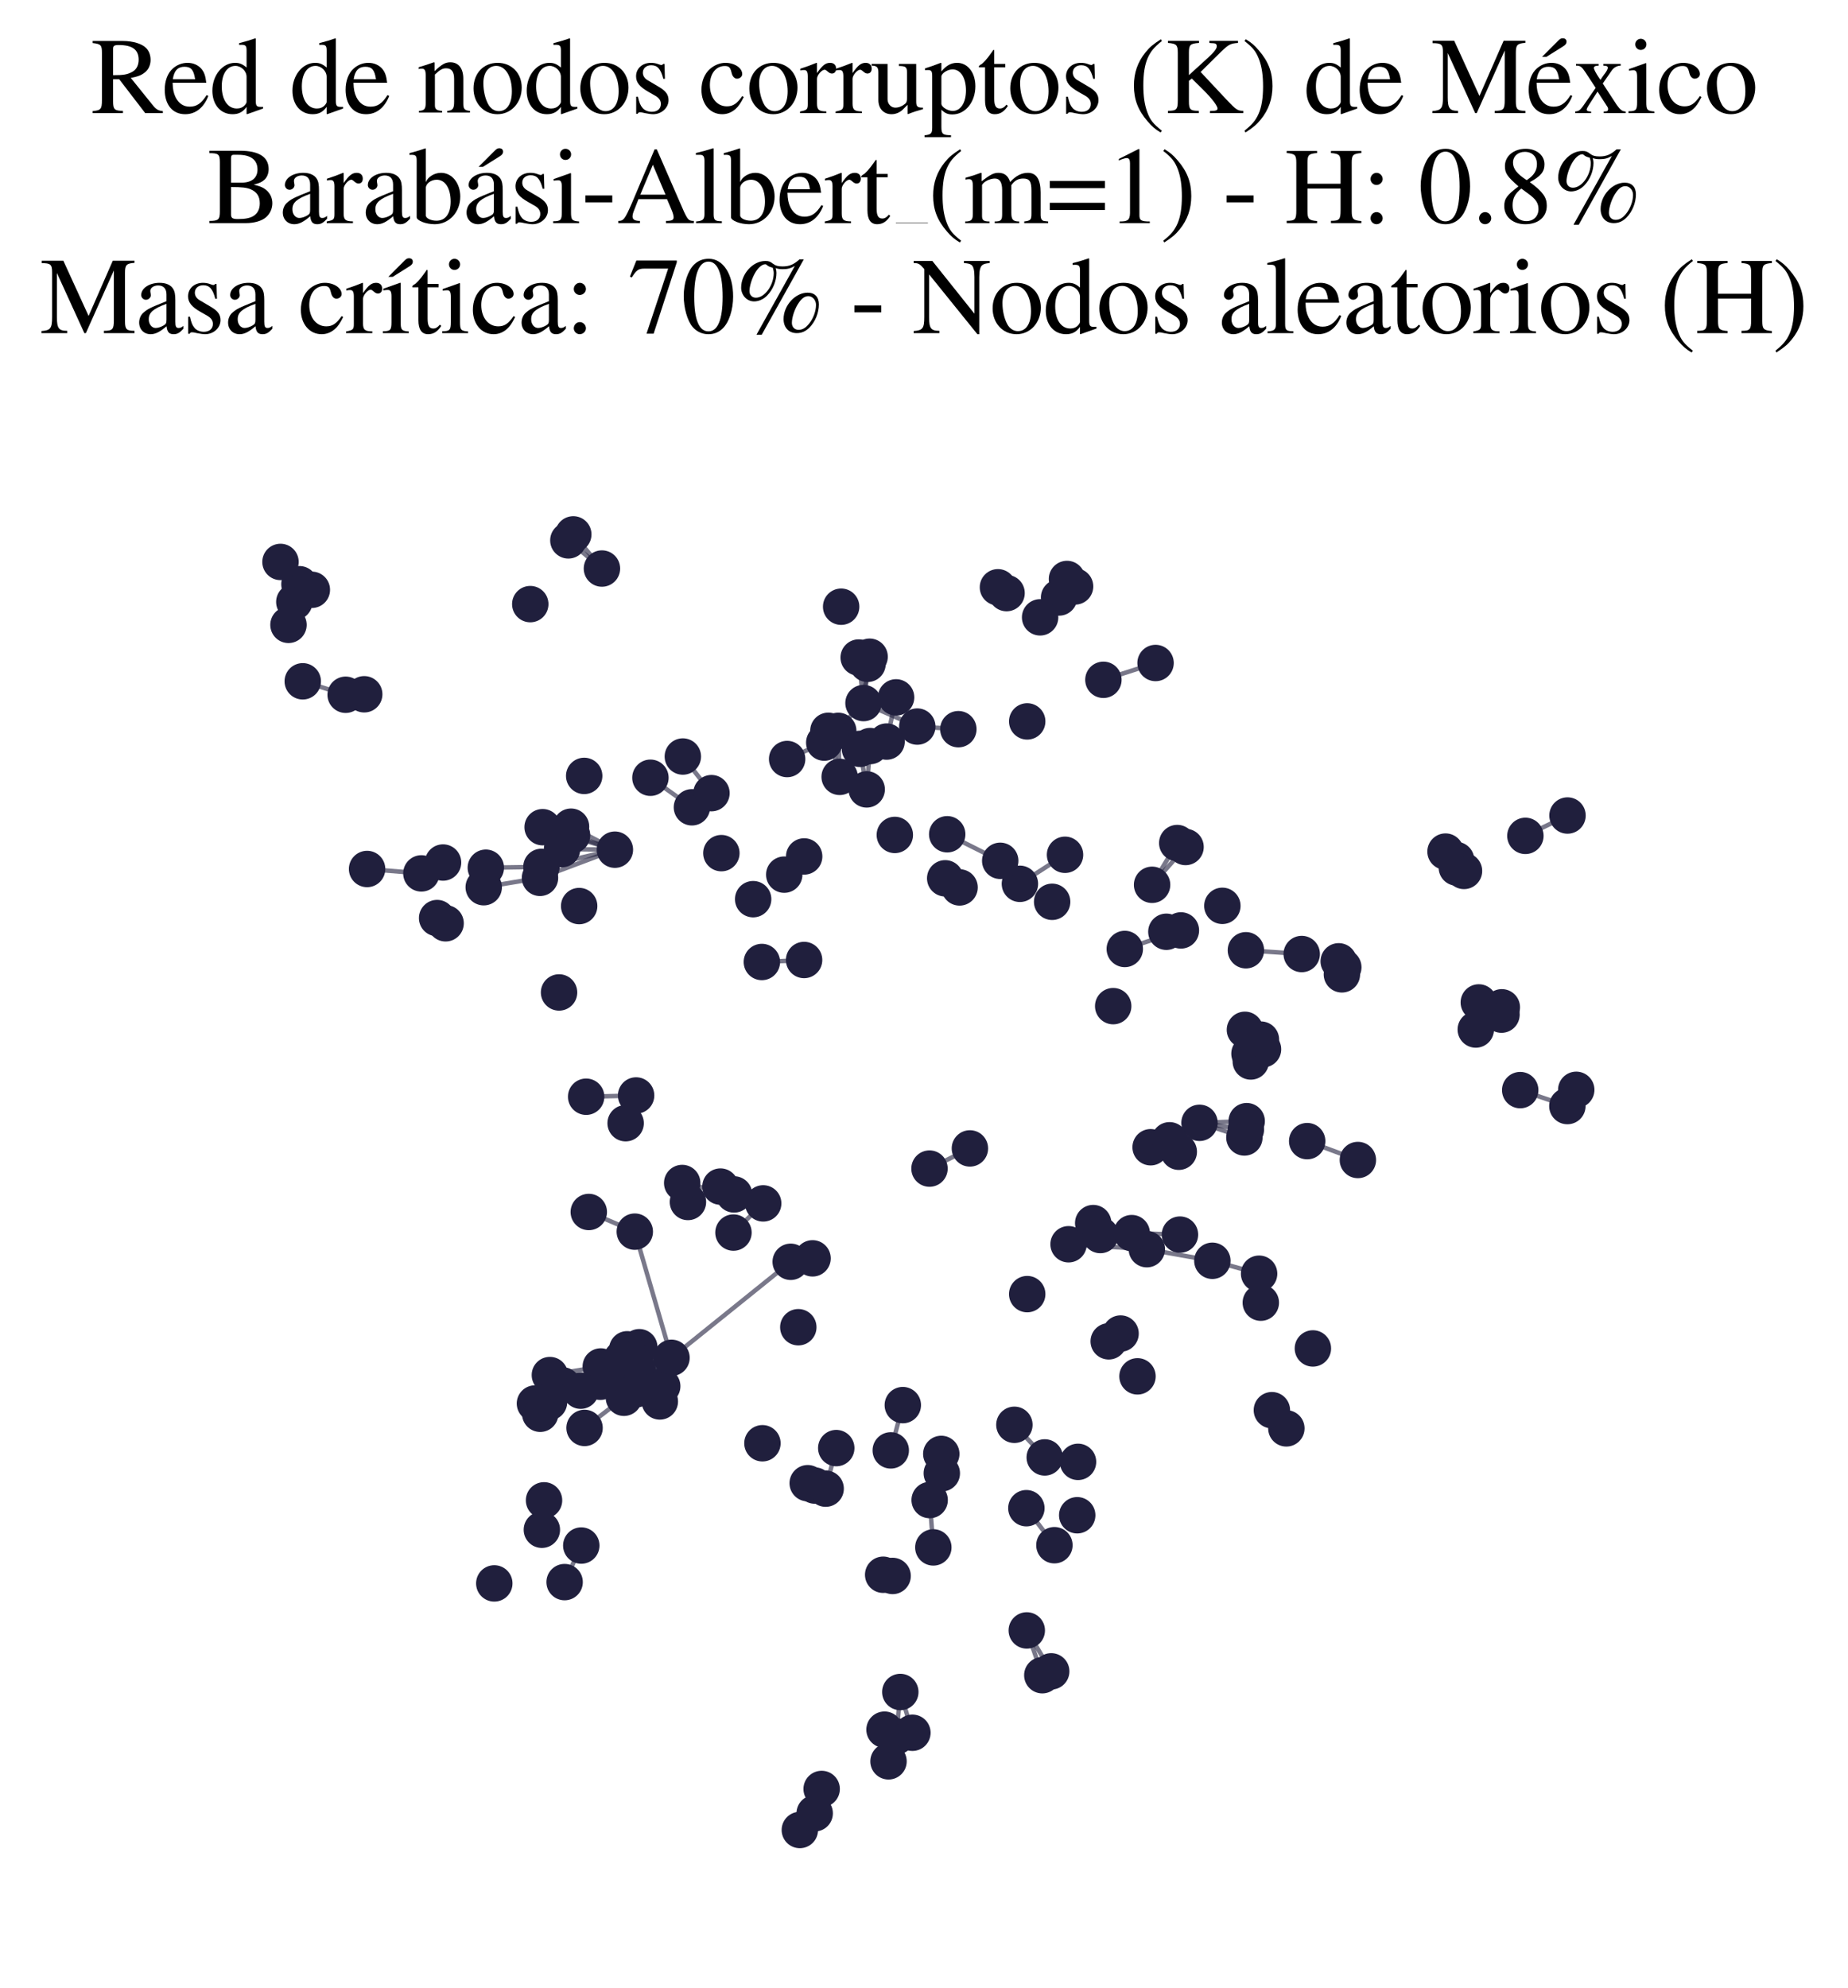 <?xml version="1.0" encoding="utf-8" standalone="no"?>
<!DOCTYPE svg PUBLIC "-//W3C//DTD SVG 1.1//EN"
  "http://www.w3.org/Graphics/SVG/1.1/DTD/svg11.dtd">
<svg xmlns:xlink="http://www.w3.org/1999/xlink" width="165.542pt" height="178.036pt" viewBox="0 0 165.542 178.036" xmlns="http://www.w3.org/2000/svg" version="1.1">
 <defs>
  <style type="text/css">*{stroke-linejoin: round; stroke-linecap: butt}</style>
 </defs>
 <g id="figure_1">
  <g id="patch_1">
   <path d="M 0 178.036 
L 165.542 178.036 
L 165.542 0 
L 0 0 
z
" style="fill: #ffffff"/>
  </g>
  <g id="axes_1">
   <g id="LineCollection_1">
    <path d="M 108.602 112.923 
L 102.733 111.884 
" clip-path="url(#p9bd3446ae1)" style="fill: none; stroke: #201f3d; stroke-opacity: 0.6; stroke-width: 0.4"/>
    <path d="M 108.602 112.923 
L 112.789 114.081 
" clip-path="url(#p9bd3446ae1)" style="fill: none; stroke: #201f3d; stroke-opacity: 0.6; stroke-width: 0.4"/>
    <path d="M 93.37 150.042 
L 91.978 146.031 
" clip-path="url(#p9bd3446ae1)" style="fill: none; stroke: #201f3d; stroke-opacity: 0.6; stroke-width: 0.4"/>
    <path d="M 95.721 111.442 
L 101.378 110.445 
" clip-path="url(#p9bd3446ae1)" style="fill: none; stroke: #201f3d; stroke-opacity: 0.6; stroke-width: 0.4"/>
    <path d="M 95.721 111.442 
L 97.928 109.547 
" clip-path="url(#p9bd3446ae1)" style="fill: none; stroke: #201f3d; stroke-opacity: 0.6; stroke-width: 0.4"/>
    <path d="M 95.721 111.442 
L 102.733 111.884 
" clip-path="url(#p9bd3446ae1)" style="fill: none; stroke: #201f3d; stroke-opacity: 0.6; stroke-width: 0.4"/>
    <path d="M 95.721 111.442 
L 98.567 110.617 
" clip-path="url(#p9bd3446ae1)" style="fill: none; stroke: #201f3d; stroke-opacity: 0.6; stroke-width: 0.4"/>
    <path d="M 57.11 122.645 
L 60.152 121.613 
" clip-path="url(#p9bd3446ae1)" style="fill: none; stroke: #201f3d; stroke-opacity: 0.6; stroke-width: 0.4"/>
    <path d="M 55.082 76.103 
L 48.5 77.644 
" clip-path="url(#p9bd3446ae1)" style="fill: none; stroke: #201f3d; stroke-opacity: 0.6; stroke-width: 0.4"/>
    <path d="M 55.082 76.103 
L 50.348 76.049 
" clip-path="url(#p9bd3446ae1)" style="fill: none; stroke: #201f3d; stroke-opacity: 0.6; stroke-width: 0.4"/>
    <path d="M 55.082 76.103 
L 48.372 78.625 
" clip-path="url(#p9bd3446ae1)" style="fill: none; stroke: #201f3d; stroke-opacity: 0.6; stroke-width: 0.4"/>
    <path d="M 55.082 76.103 
L 50.461 74.727 
" clip-path="url(#p9bd3446ae1)" style="fill: none; stroke: #201f3d; stroke-opacity: 0.6; stroke-width: 0.4"/>
    <path d="M 55.082 76.103 
L 51.243 74.806 
" clip-path="url(#p9bd3446ae1)" style="fill: none; stroke: #201f3d; stroke-opacity: 0.6; stroke-width: 0.4"/>
    <path d="M 55.082 76.103 
L 51.153 74.043 
" clip-path="url(#p9bd3446ae1)" style="fill: none; stroke: #201f3d; stroke-opacity: 0.6; stroke-width: 0.4"/>
    <path d="M 76.92 58.893 
L 77.352 62.971 
" clip-path="url(#p9bd3446ae1)" style="fill: none; stroke: #201f3d; stroke-opacity: 0.6; stroke-width: 0.4"/>
    <path d="M 79.235 154.919 
L 79.593 157.755 
" clip-path="url(#p9bd3446ae1)" style="fill: none; stroke: #201f3d; stroke-opacity: 0.6; stroke-width: 0.4"/>
    <path d="M 60.152 121.613 
L 56.864 110.314 
" clip-path="url(#p9bd3446ae1)" style="fill: none; stroke: #201f3d; stroke-opacity: 0.6; stroke-width: 0.4"/>
    <path d="M 60.152 121.613 
L 52.014 124.557 
" clip-path="url(#p9bd3446ae1)" style="fill: none; stroke: #201f3d; stroke-opacity: 0.6; stroke-width: 0.4"/>
    <path d="M 60.152 121.613 
L 70.831 113.014 
" clip-path="url(#p9bd3446ae1)" style="fill: none; stroke: #201f3d; stroke-opacity: 0.6; stroke-width: 0.4"/>
    <path d="M 60.152 121.613 
L 55.89 125.192 
" clip-path="url(#p9bd3446ae1)" style="fill: none; stroke: #201f3d; stroke-opacity: 0.6; stroke-width: 0.4"/>
    <path d="M 60.152 121.613 
L 53.778 123.758 
" clip-path="url(#p9bd3446ae1)" style="fill: none; stroke: #201f3d; stroke-opacity: 0.6; stroke-width: 0.4"/>
    <path d="M 60.152 121.613 
L 53.817 122.389 
" clip-path="url(#p9bd3446ae1)" style="fill: none; stroke: #201f3d; stroke-opacity: 0.6; stroke-width: 0.4"/>
    <path d="M 60.152 121.613 
L 56.185 120.851 
" clip-path="url(#p9bd3446ae1)" style="fill: none; stroke: #201f3d; stroke-opacity: 0.6; stroke-width: 0.4"/>
    <path d="M 60.152 121.613 
L 59.321 124.156 
" clip-path="url(#p9bd3446ae1)" style="fill: none; stroke: #201f3d; stroke-opacity: 0.6; stroke-width: 0.4"/>
    <path d="M 60.152 121.613 
L 56.255 122.647 
" clip-path="url(#p9bd3446ae1)" style="fill: none; stroke: #201f3d; stroke-opacity: 0.6; stroke-width: 0.4"/>
    <path d="M 60.152 121.613 
L 54.379 123.14 
" clip-path="url(#p9bd3446ae1)" style="fill: none; stroke: #201f3d; stroke-opacity: 0.6; stroke-width: 0.4"/>
    <path d="M 60.152 121.613 
L 55.705 121.689 
" clip-path="url(#p9bd3446ae1)" style="fill: none; stroke: #201f3d; stroke-opacity: 0.6; stroke-width: 0.4"/>
    <path d="M 60.152 121.613 
L 59.107 125.522 
" clip-path="url(#p9bd3446ae1)" style="fill: none; stroke: #201f3d; stroke-opacity: 0.6; stroke-width: 0.4"/>
    <path d="M 60.152 121.613 
L 56.336 123.665 
" clip-path="url(#p9bd3446ae1)" style="fill: none; stroke: #201f3d; stroke-opacity: 0.6; stroke-width: 0.4"/>
    <path d="M 60.152 121.613 
L 56.686 121.723 
" clip-path="url(#p9bd3446ae1)" style="fill: none; stroke: #201f3d; stroke-opacity: 0.6; stroke-width: 0.4"/>
    <path d="M 60.152 121.613 
L 57.267 120.664 
" clip-path="url(#p9bd3446ae1)" style="fill: none; stroke: #201f3d; stroke-opacity: 0.6; stroke-width: 0.4"/>
    <path d="M 60.152 121.613 
L 56.991 124.433 
" clip-path="url(#p9bd3446ae1)" style="fill: none; stroke: #201f3d; stroke-opacity: 0.6; stroke-width: 0.4"/>
    <path d="M 60.152 121.613 
L 57.045 123.311 
" clip-path="url(#p9bd3446ae1)" style="fill: none; stroke: #201f3d; stroke-opacity: 0.6; stroke-width: 0.4"/>
    <path d="M 101.378 110.445 
L 105.7 110.579 
" clip-path="url(#p9bd3446ae1)" style="fill: none; stroke: #201f3d; stroke-opacity: 0.6; stroke-width: 0.4"/>
    <path d="M 107.452 100.567 
L 111.471 101.878 
" clip-path="url(#p9bd3446ae1)" style="fill: none; stroke: #201f3d; stroke-opacity: 0.6; stroke-width: 0.4"/>
    <path d="M 107.452 100.567 
L 111.603 101.175 
" clip-path="url(#p9bd3446ae1)" style="fill: none; stroke: #201f3d; stroke-opacity: 0.6; stroke-width: 0.4"/>
    <path d="M 107.452 100.567 
L 111.677 100.418 
" clip-path="url(#p9bd3446ae1)" style="fill: none; stroke: #201f3d; stroke-opacity: 0.6; stroke-width: 0.4"/>
    <path d="M 50.913 48.399 
L 53.921 50.922 
" clip-path="url(#p9bd3446ae1)" style="fill: none; stroke: #201f3d; stroke-opacity: 0.6; stroke-width: 0.4"/>
    <path d="M 75.216 69.58 
L 74.205 65.455 
" clip-path="url(#p9bd3446ae1)" style="fill: none; stroke: #201f3d; stroke-opacity: 0.6; stroke-width: 0.4"/>
    <path d="M 75.216 69.58 
L 75.089 65.461 
" clip-path="url(#p9bd3446ae1)" style="fill: none; stroke: #201f3d; stroke-opacity: 0.6; stroke-width: 0.4"/>
    <path d="M 77.946 66.822 
L 77.638 70.703 
" clip-path="url(#p9bd3446ae1)" style="fill: none; stroke: #201f3d; stroke-opacity: 0.6; stroke-width: 0.4"/>
    <path d="M 56.864 110.314 
L 52.743 108.553 
" clip-path="url(#p9bd3446ae1)" style="fill: none; stroke: #201f3d; stroke-opacity: 0.6; stroke-width: 0.4"/>
    <path d="M 111.607 85.111 
L 116.607 85.448 
" clip-path="url(#p9bd3446ae1)" style="fill: none; stroke: #201f3d; stroke-opacity: 0.6; stroke-width: 0.4"/>
    <path d="M 100.757 84.995 
L 105.784 83.334 
" clip-path="url(#p9bd3446ae1)" style="fill: none; stroke: #201f3d; stroke-opacity: 0.6; stroke-width: 0.4"/>
    <path d="M 52.014 124.557 
L 47.92 125.707 
" clip-path="url(#p9bd3446ae1)" style="fill: none; stroke: #201f3d; stroke-opacity: 0.6; stroke-width: 0.4"/>
    <path d="M 52.014 124.557 
L 48.392 126.625 
" clip-path="url(#p9bd3446ae1)" style="fill: none; stroke: #201f3d; stroke-opacity: 0.6; stroke-width: 0.4"/>
    <path d="M 93.172 55.293 
L 96.304 52.525 
" clip-path="url(#p9bd3446ae1)" style="fill: none; stroke: #201f3d; stroke-opacity: 0.6; stroke-width: 0.4"/>
    <path d="M 93.172 55.293 
L 95.58 51.857 
" clip-path="url(#p9bd3446ae1)" style="fill: none; stroke: #201f3d; stroke-opacity: 0.6; stroke-width: 0.4"/>
    <path d="M 91.941 135.083 
L 94.453 138.398 
" clip-path="url(#p9bd3446ae1)" style="fill: none; stroke: #201f3d; stroke-opacity: 0.6; stroke-width: 0.4"/>
    <path d="M 83.607 138.595 
L 83.278 134.354 
" clip-path="url(#p9bd3446ae1)" style="fill: none; stroke: #201f3d; stroke-opacity: 0.6; stroke-width: 0.4"/>
    <path d="M 103.203 79.248 
L 105.456 75.508 
" clip-path="url(#p9bd3446ae1)" style="fill: none; stroke: #201f3d; stroke-opacity: 0.6; stroke-width: 0.4"/>
    <path d="M 103.203 79.248 
L 106.2 75.862 
" clip-path="url(#p9bd3446ae1)" style="fill: none; stroke: #201f3d; stroke-opacity: 0.6; stroke-width: 0.4"/>
    <path d="M 56.982 98.117 
L 52.506 98.229 
" clip-path="url(#p9bd3446ae1)" style="fill: none; stroke: #201f3d; stroke-opacity: 0.6; stroke-width: 0.4"/>
    <path d="M 70.831 113.014 
L 72.788 112.705 
" clip-path="url(#p9bd3446ae1)" style="fill: none; stroke: #201f3d; stroke-opacity: 0.6; stroke-width: 0.4"/>
    <path d="M 94.166 149.697 
L 91.978 146.031 
" clip-path="url(#p9bd3446ae1)" style="fill: none; stroke: #201f3d; stroke-opacity: 0.6; stroke-width: 0.4"/>
    <path d="M 77.352 62.971 
L 77.899 58.82 
" clip-path="url(#p9bd3446ae1)" style="fill: none; stroke: #201f3d; stroke-opacity: 0.6; stroke-width: 0.4"/>
    <path d="M 77.352 62.971 
L 77.714 59.458 
" clip-path="url(#p9bd3446ae1)" style="fill: none; stroke: #201f3d; stroke-opacity: 0.6; stroke-width: 0.4"/>
    <path d="M 77.352 62.971 
L 73.836 66.513 
" clip-path="url(#p9bd3446ae1)" style="fill: none; stroke: #201f3d; stroke-opacity: 0.6; stroke-width: 0.4"/>
    <path d="M 77.352 62.971 
L 82.169 65.076 
" clip-path="url(#p9bd3446ae1)" style="fill: none; stroke: #201f3d; stroke-opacity: 0.6; stroke-width: 0.4"/>
    <path d="M 117.096 102.206 
L 121.637 103.897 
" clip-path="url(#p9bd3446ae1)" style="fill: none; stroke: #201f3d; stroke-opacity: 0.6; stroke-width: 0.4"/>
    <path d="M 74.911 129.7 
L 73.962 133.333 
" clip-path="url(#p9bd3446ae1)" style="fill: none; stroke: #201f3d; stroke-opacity: 0.6; stroke-width: 0.4"/>
    <path d="M 30.964 62.227 
L 27.12 61.022 
" clip-path="url(#p9bd3446ae1)" style="fill: none; stroke: #201f3d; stroke-opacity: 0.6; stroke-width: 0.4"/>
    <path d="M 83.264 104.666 
L 86.883 102.859 
" clip-path="url(#p9bd3446ae1)" style="fill: none; stroke: #201f3d; stroke-opacity: 0.6; stroke-width: 0.4"/>
    <path d="M 80.873 125.85 
L 79.794 129.905 
" clip-path="url(#p9bd3446ae1)" style="fill: none; stroke: #201f3d; stroke-opacity: 0.6; stroke-width: 0.4"/>
    <path d="M 84.85 74.722 
L 89.599 77.1 
" clip-path="url(#p9bd3446ae1)" style="fill: none; stroke: #201f3d; stroke-opacity: 0.6; stroke-width: 0.4"/>
    <path d="M 55.89 125.192 
L 52.364 127.894 
" clip-path="url(#p9bd3446ae1)" style="fill: none; stroke: #201f3d; stroke-opacity: 0.6; stroke-width: 0.4"/>
    <path d="M 53.778 123.758 
L 49.178 125.594 
" clip-path="url(#p9bd3446ae1)" style="fill: none; stroke: #201f3d; stroke-opacity: 0.6; stroke-width: 0.4"/>
    <path d="M 51.355 47.863 
L 53.921 50.922 
" clip-path="url(#p9bd3446ae1)" style="fill: none; stroke: #201f3d; stroke-opacity: 0.6; stroke-width: 0.4"/>
    <path d="M 53.817 122.389 
L 49.258 123.159 
" clip-path="url(#p9bd3446ae1)" style="fill: none; stroke: #201f3d; stroke-opacity: 0.6; stroke-width: 0.4"/>
    <path d="M 81.732 155.196 
L 80.649 151.545 
" clip-path="url(#p9bd3446ae1)" style="fill: none; stroke: #201f3d; stroke-opacity: 0.6; stroke-width: 0.4"/>
    <path d="M 93.587 130.536 
L 90.868 127.614 
" clip-path="url(#p9bd3446ae1)" style="fill: none; stroke: #201f3d; stroke-opacity: 0.6; stroke-width: 0.4"/>
    <path d="M 72.979 162.409 
L 73.603 160.23 
" clip-path="url(#p9bd3446ae1)" style="fill: none; stroke: #201f3d; stroke-opacity: 0.6; stroke-width: 0.4"/>
    <path d="M 48.5 77.644 
L 43.52 77.718 
" clip-path="url(#p9bd3446ae1)" style="fill: none; stroke: #201f3d; stroke-opacity: 0.6; stroke-width: 0.4"/>
    <path d="M 79.42 66.42 
L 80.271 62.462 
" clip-path="url(#p9bd3446ae1)" style="fill: none; stroke: #201f3d; stroke-opacity: 0.6; stroke-width: 0.4"/>
    <path d="M 37.747 78.227 
L 32.883 77.832 
" clip-path="url(#p9bd3446ae1)" style="fill: none; stroke: #201f3d; stroke-opacity: 0.6; stroke-width: 0.4"/>
    <path d="M 98.842 60.888 
L 103.514 59.382 
" clip-path="url(#p9bd3446ae1)" style="fill: none; stroke: #201f3d; stroke-opacity: 0.6; stroke-width: 0.4"/>
    <path d="M 52.07 138.429 
L 50.578 141.703 
" clip-path="url(#p9bd3446ae1)" style="fill: none; stroke: #201f3d; stroke-opacity: 0.6; stroke-width: 0.4"/>
    <path d="M 91.362 79.16 
L 95.404 76.56 
" clip-path="url(#p9bd3446ae1)" style="fill: none; stroke: #201f3d; stroke-opacity: 0.6; stroke-width: 0.4"/>
    <path d="M 80.297 155.523 
L 80.649 151.545 
" clip-path="url(#p9bd3446ae1)" style="fill: none; stroke: #201f3d; stroke-opacity: 0.6; stroke-width: 0.4"/>
    <path d="M 61.982 72.306 
L 58.264 69.66 
" clip-path="url(#p9bd3446ae1)" style="fill: none; stroke: #201f3d; stroke-opacity: 0.6; stroke-width: 0.4"/>
    <path d="M 136.643 74.865 
L 140.416 73.043 
" clip-path="url(#p9bd3446ae1)" style="fill: none; stroke: #201f3d; stroke-opacity: 0.6; stroke-width: 0.4"/>
    <path d="M 72.03 85.983 
L 68.247 86.161 
" clip-path="url(#p9bd3446ae1)" style="fill: none; stroke: #201f3d; stroke-opacity: 0.6; stroke-width: 0.4"/>
    <path d="M 140.404 99.066 
L 136.179 97.637 
" clip-path="url(#p9bd3446ae1)" style="fill: none; stroke: #201f3d; stroke-opacity: 0.6; stroke-width: 0.4"/>
    <path d="M 68.366 107.783 
L 65.703 110.396 
" clip-path="url(#p9bd3446ae1)" style="fill: none; stroke: #201f3d; stroke-opacity: 0.6; stroke-width: 0.4"/>
    <path d="M 50.399 124.082 
L 54.379 123.14 
" clip-path="url(#p9bd3446ae1)" style="fill: none; stroke: #201f3d; stroke-opacity: 0.6; stroke-width: 0.4"/>
    <path d="M 82.169 65.076 
L 85.849 65.31 
" clip-path="url(#p9bd3446ae1)" style="fill: none; stroke: #201f3d; stroke-opacity: 0.6; stroke-width: 0.4"/>
    <path d="M 61.11 105.956 
L 65.758 106.98 
" clip-path="url(#p9bd3446ae1)" style="fill: none; stroke: #201f3d; stroke-opacity: 0.6; stroke-width: 0.4"/>
    <path d="M 77.638 70.703 
L 77.033 67.074 
" clip-path="url(#p9bd3446ae1)" style="fill: none; stroke: #201f3d; stroke-opacity: 0.6; stroke-width: 0.4"/>
    <path d="M 48.372 78.625 
L 43.332 79.464 
" clip-path="url(#p9bd3446ae1)" style="fill: none; stroke: #201f3d; stroke-opacity: 0.6; stroke-width: 0.4"/>
    <path d="M 26.825 52.327 
L 25.126 50.33 
" clip-path="url(#p9bd3446ae1)" style="fill: none; stroke: #201f3d; stroke-opacity: 0.6; stroke-width: 0.4"/>
    <path d="M 63.732 71.039 
L 61.168 67.759 
" clip-path="url(#p9bd3446ae1)" style="fill: none; stroke: #201f3d; stroke-opacity: 0.6; stroke-width: 0.4"/>
    <path d="M 70.511 67.983 
L 73.836 66.513 
" clip-path="url(#p9bd3446ae1)" style="fill: none; stroke: #201f3d; stroke-opacity: 0.6; stroke-width: 0.4"/>
   </g>
   <g id="PathCollection_1">
    <defs>
     <path id="mb11244acc9" d="M 0 1.581 
C 0.419 1.581 0.822 1.415 1.118 1.118 
C 1.415 0.822 1.581 0.419 1.581 0 
C 1.581 -0.419 1.415 -0.822 1.118 -1.118 
C 0.822 -1.415 0.419 -1.581 0 -1.581 
C -0.419 -1.581 -0.822 -1.415 -1.118 -1.118 
C -1.415 -0.822 -1.581 -0.419 -1.581 0 
C -1.581 0.419 -1.415 0.822 -1.118 1.118 
C -0.822 1.415 -0.419 1.581 0 1.581 
z
" style="stroke: #201f3d; stroke-width: 0.1"/>
    </defs>
    <g clip-path="url(#p9bd3446ae1)">
     <use xlink:href="#mb11244acc9" x="93.587" y="130.536" style="fill: #201f3d; stroke: #201f3d; stroke-width: 0.1"/>
     <use xlink:href="#mb11244acc9" x="130.435" y="77.024" style="fill: #201f3d; stroke: #201f3d; stroke-width: 0.1"/>
     <use xlink:href="#mb11244acc9" x="79.235" y="154.919" style="fill: #201f3d; stroke: #201f3d; stroke-width: 0.1"/>
     <use xlink:href="#mb11244acc9" x="100.38" y="119.441" style="fill: #201f3d; stroke: #201f3d; stroke-width: 0.1"/>
     <use xlink:href="#mb11244acc9" x="79.96" y="141.151" style="fill: #201f3d; stroke: #201f3d; stroke-width: 0.1"/>
     <use xlink:href="#mb11244acc9" x="70.511" y="67.983" style="fill: #201f3d; stroke: #201f3d; stroke-width: 0.1"/>
     <use xlink:href="#mb11244acc9" x="95.58" y="51.857" style="fill: #201f3d; stroke: #201f3d; stroke-width: 0.1"/>
     <use xlink:href="#mb11244acc9" x="79.593" y="157.755" style="fill: #201f3d; stroke: #201f3d; stroke-width: 0.1"/>
     <use xlink:href="#mb11244acc9" x="51.243" y="74.806" style="fill: #201f3d; stroke: #201f3d; stroke-width: 0.1"/>
     <use xlink:href="#mb11244acc9" x="48.5" y="77.644" style="fill: #201f3d; stroke: #201f3d; stroke-width: 0.1"/>
     <use xlink:href="#mb11244acc9" x="47.92" y="125.707" style="fill: #201f3d; stroke: #201f3d; stroke-width: 0.1"/>
     <use xlink:href="#mb11244acc9" x="94.25" y="80.771" style="fill: #201f3d; stroke: #201f3d; stroke-width: 0.1"/>
     <use xlink:href="#mb11244acc9" x="72.989" y="133.056" style="fill: #201f3d; stroke: #201f3d; stroke-width: 0.1"/>
     <use xlink:href="#mb11244acc9" x="90.167" y="53.122" style="fill: #201f3d; stroke: #201f3d; stroke-width: 0.1"/>
     <use xlink:href="#mb11244acc9" x="73.962" y="133.333" style="fill: #201f3d; stroke: #201f3d; stroke-width: 0.1"/>
     <use xlink:href="#mb11244acc9" x="112.942" y="116.675" style="fill: #201f3d; stroke: #201f3d; stroke-width: 0.1"/>
     <use xlink:href="#mb11244acc9" x="85.849" y="65.31" style="fill: #201f3d; stroke: #201f3d; stroke-width: 0.1"/>
     <use xlink:href="#mb11244acc9" x="141.198" y="97.611" style="fill: #201f3d; stroke: #201f3d; stroke-width: 0.1"/>
     <use xlink:href="#mb11244acc9" x="32.627" y="62.184" style="fill: #201f3d; stroke: #201f3d; stroke-width: 0.1"/>
     <use xlink:href="#mb11244acc9" x="84.32" y="130.223" style="fill: #201f3d; stroke: #201f3d; stroke-width: 0.1"/>
     <use xlink:href="#mb11244acc9" x="50.578" y="141.703" style="fill: #201f3d; stroke: #201f3d; stroke-width: 0.1"/>
     <use xlink:href="#mb11244acc9" x="68.247" y="86.161" style="fill: #201f3d; stroke: #201f3d; stroke-width: 0.1"/>
     <use xlink:href="#mb11244acc9" x="97.928" y="109.547" style="fill: #201f3d; stroke: #201f3d; stroke-width: 0.1"/>
     <use xlink:href="#mb11244acc9" x="95.404" y="76.56" style="fill: #201f3d; stroke: #201f3d; stroke-width: 0.1"/>
     <use xlink:href="#mb11244acc9" x="70.251" y="78.338" style="fill: #201f3d; stroke: #201f3d; stroke-width: 0.1"/>
     <use xlink:href="#mb11244acc9" x="48.372" y="78.625" style="fill: #201f3d; stroke: #201f3d; stroke-width: 0.1"/>
     <use xlink:href="#mb11244acc9" x="53.778" y="123.758" style="fill: #201f3d; stroke: #201f3d; stroke-width: 0.1"/>
     <use xlink:href="#mb11244acc9" x="102.733" y="111.884" style="fill: #201f3d; stroke: #201f3d; stroke-width: 0.1"/>
     <use xlink:href="#mb11244acc9" x="72.037" y="76.708" style="fill: #201f3d; stroke: #201f3d; stroke-width: 0.1"/>
     <use xlink:href="#mb11244acc9" x="56.336" y="123.665" style="fill: #201f3d; stroke: #201f3d; stroke-width: 0.1"/>
     <use xlink:href="#mb11244acc9" x="103.203" y="79.248" style="fill: #201f3d; stroke: #201f3d; stroke-width: 0.1"/>
     <use xlink:href="#mb11244acc9" x="79.794" y="129.905" style="fill: #201f3d; stroke: #201f3d; stroke-width: 0.1"/>
     <use xlink:href="#mb11244acc9" x="49.258" y="123.159" style="fill: #201f3d; stroke: #201f3d; stroke-width: 0.1"/>
     <use xlink:href="#mb11244acc9" x="113.14" y="93.977" style="fill: #201f3d; stroke: #201f3d; stroke-width: 0.1"/>
     <use xlink:href="#mb11244acc9" x="80.271" y="62.462" style="fill: #201f3d; stroke: #201f3d; stroke-width: 0.1"/>
     <use xlink:href="#mb11244acc9" x="107.452" y="100.567" style="fill: #201f3d; stroke: #201f3d; stroke-width: 0.1"/>
     <use xlink:href="#mb11244acc9" x="50.461" y="74.727" style="fill: #201f3d; stroke: #201f3d; stroke-width: 0.1"/>
     <use xlink:href="#mb11244acc9" x="47.501" y="54.108" style="fill: #201f3d; stroke: #201f3d; stroke-width: 0.1"/>
     <use xlink:href="#mb11244acc9" x="75.349" y="54.34" style="fill: #201f3d; stroke: #201f3d; stroke-width: 0.1"/>
     <use xlink:href="#mb11244acc9" x="130.501" y="77.705" style="fill: #201f3d; stroke: #201f3d; stroke-width: 0.1"/>
     <use xlink:href="#mb11244acc9" x="77.638" y="70.703" style="fill: #201f3d; stroke: #201f3d; stroke-width: 0.1"/>
     <use xlink:href="#mb11244acc9" x="104.482" y="83.454" style="fill: #201f3d; stroke: #201f3d; stroke-width: 0.1"/>
     <use xlink:href="#mb11244acc9" x="52.743" y="108.553" style="fill: #201f3d; stroke: #201f3d; stroke-width: 0.1"/>
     <use xlink:href="#mb11244acc9" x="91.941" y="135.083" style="fill: #201f3d; stroke: #201f3d; stroke-width: 0.1"/>
     <use xlink:href="#mb11244acc9" x="96.496" y="135.715" style="fill: #201f3d; stroke: #201f3d; stroke-width: 0.1"/>
     <use xlink:href="#mb11244acc9" x="99.719" y="90.116" style="fill: #201f3d; stroke: #201f3d; stroke-width: 0.1"/>
     <use xlink:href="#mb11244acc9" x="52.364" y="127.894" style="fill: #201f3d; stroke: #201f3d; stroke-width: 0.1"/>
     <use xlink:href="#mb11244acc9" x="105.7" y="110.579" style="fill: #201f3d; stroke: #201f3d; stroke-width: 0.1"/>
     <use xlink:href="#mb11244acc9" x="71.649" y="163.905" style="fill: #201f3d; stroke: #201f3d; stroke-width: 0.1"/>
     <use xlink:href="#mb11244acc9" x="105.594" y="103.157" style="fill: #201f3d; stroke: #201f3d; stroke-width: 0.1"/>
     <use xlink:href="#mb11244acc9" x="56.044" y="100.6" style="fill: #201f3d; stroke: #201f3d; stroke-width: 0.1"/>
     <use xlink:href="#mb11244acc9" x="131.143" y="78.006" style="fill: #201f3d; stroke: #201f3d; stroke-width: 0.1"/>
     <use xlink:href="#mb11244acc9" x="70.831" y="113.014" style="fill: #201f3d; stroke: #201f3d; stroke-width: 0.1"/>
     <use xlink:href="#mb11244acc9" x="68.366" y="107.783" style="fill: #201f3d; stroke: #201f3d; stroke-width: 0.1"/>
     <use xlink:href="#mb11244acc9" x="55.082" y="76.103" style="fill: #201f3d; stroke: #201f3d; stroke-width: 0.1"/>
     <use xlink:href="#mb11244acc9" x="50.08" y="88.889" style="fill: #201f3d; stroke: #201f3d; stroke-width: 0.1"/>
     <use xlink:href="#mb11244acc9" x="73.836" y="66.513" style="fill: #201f3d; stroke: #201f3d; stroke-width: 0.1"/>
     <use xlink:href="#mb11244acc9" x="75.089" y="65.461" style="fill: #201f3d; stroke: #201f3d; stroke-width: 0.1"/>
     <use xlink:href="#mb11244acc9" x="72.979" y="162.409" style="fill: #201f3d; stroke: #201f3d; stroke-width: 0.1"/>
     <use xlink:href="#mb11244acc9" x="116.607" y="85.448" style="fill: #201f3d; stroke: #201f3d; stroke-width: 0.1"/>
     <use xlink:href="#mb11244acc9" x="136.643" y="74.865" style="fill: #201f3d; stroke: #201f3d; stroke-width: 0.1"/>
     <use xlink:href="#mb11244acc9" x="80.649" y="151.545" style="fill: #201f3d; stroke: #201f3d; stroke-width: 0.1"/>
     <use xlink:href="#mb11244acc9" x="59.107" y="125.522" style="fill: #201f3d; stroke: #201f3d; stroke-width: 0.1"/>
     <use xlink:href="#mb11244acc9" x="56.864" y="110.314" style="fill: #201f3d; stroke: #201f3d; stroke-width: 0.1"/>
     <use xlink:href="#mb11244acc9" x="84.366" y="131.955" style="fill: #201f3d; stroke: #201f3d; stroke-width: 0.1"/>
     <use xlink:href="#mb11244acc9" x="52.07" y="138.429" style="fill: #201f3d; stroke: #201f3d; stroke-width: 0.1"/>
     <use xlink:href="#mb11244acc9" x="26.365" y="53.912" style="fill: #201f3d; stroke: #201f3d; stroke-width: 0.1"/>
     <use xlink:href="#mb11244acc9" x="25.842" y="55.966" style="fill: #201f3d; stroke: #201f3d; stroke-width: 0.1"/>
     <use xlink:href="#mb11244acc9" x="56.982" y="98.117" style="fill: #201f3d; stroke: #201f3d; stroke-width: 0.1"/>
     <use xlink:href="#mb11244acc9" x="48.608" y="74.087" style="fill: #201f3d; stroke: #201f3d; stroke-width: 0.1"/>
     <use xlink:href="#mb11244acc9" x="120.332" y="86.634" style="fill: #201f3d; stroke: #201f3d; stroke-width: 0.1"/>
     <use xlink:href="#mb11244acc9" x="77.899" y="58.82" style="fill: #201f3d; stroke: #201f3d; stroke-width: 0.1"/>
     <use xlink:href="#mb11244acc9" x="95.721" y="111.442" style="fill: #201f3d; stroke: #201f3d; stroke-width: 0.1"/>
     <use xlink:href="#mb11244acc9" x="79.42" y="66.42" style="fill: #201f3d; stroke: #201f3d; stroke-width: 0.1"/>
     <use xlink:href="#mb11244acc9" x="53.921" y="50.922" style="fill: #201f3d; stroke: #201f3d; stroke-width: 0.1"/>
     <use xlink:href="#mb11244acc9" x="74.911" y="129.7" style="fill: #201f3d; stroke: #201f3d; stroke-width: 0.1"/>
     <use xlink:href="#mb11244acc9" x="61.625" y="107.656" style="fill: #201f3d; stroke: #201f3d; stroke-width: 0.1"/>
     <use xlink:href="#mb11244acc9" x="68.298" y="129.267" style="fill: #201f3d; stroke: #201f3d; stroke-width: 0.1"/>
     <use xlink:href="#mb11244acc9" x="76.92" y="58.893" style="fill: #201f3d; stroke: #201f3d; stroke-width: 0.1"/>
     <use xlink:href="#mb11244acc9" x="93.37" y="150.042" style="fill: #201f3d; stroke: #201f3d; stroke-width: 0.1"/>
     <use xlink:href="#mb11244acc9" x="91.362" y="79.16" style="fill: #201f3d; stroke: #201f3d; stroke-width: 0.1"/>
     <use xlink:href="#mb11244acc9" x="103.072" y="102.753" style="fill: #201f3d; stroke: #201f3d; stroke-width: 0.1"/>
     <use xlink:href="#mb11244acc9" x="64.62" y="76.412" style="fill: #201f3d; stroke: #201f3d; stroke-width: 0.1"/>
     <use xlink:href="#mb11244acc9" x="100.757" y="84.995" style="fill: #201f3d; stroke: #201f3d; stroke-width: 0.1"/>
     <use xlink:href="#mb11244acc9" x="83.278" y="134.354" style="fill: #201f3d; stroke: #201f3d; stroke-width: 0.1"/>
     <use xlink:href="#mb11244acc9" x="112.789" y="114.081" style="fill: #201f3d; stroke: #201f3d; stroke-width: 0.1"/>
     <use xlink:href="#mb11244acc9" x="77.714" y="59.458" style="fill: #201f3d; stroke: #201f3d; stroke-width: 0.1"/>
     <use xlink:href="#mb11244acc9" x="44.278" y="141.819" style="fill: #201f3d; stroke: #201f3d; stroke-width: 0.1"/>
     <use xlink:href="#mb11244acc9" x="105.456" y="75.508" style="fill: #201f3d; stroke: #201f3d; stroke-width: 0.1"/>
     <use xlink:href="#mb11244acc9" x="50.399" y="124.082" style="fill: #201f3d; stroke: #201f3d; stroke-width: 0.1"/>
     <use xlink:href="#mb11244acc9" x="119.92" y="86.102" style="fill: #201f3d; stroke: #201f3d; stroke-width: 0.1"/>
     <use xlink:href="#mb11244acc9" x="53.817" y="122.389" style="fill: #201f3d; stroke: #201f3d; stroke-width: 0.1"/>
     <use xlink:href="#mb11244acc9" x="72.03" y="85.983" style="fill: #201f3d; stroke: #201f3d; stroke-width: 0.1"/>
     <use xlink:href="#mb11244acc9" x="27.12" y="61.022" style="fill: #201f3d; stroke: #201f3d; stroke-width: 0.1"/>
     <use xlink:href="#mb11244acc9" x="140.404" y="99.066" style="fill: #201f3d; stroke: #201f3d; stroke-width: 0.1"/>
     <use xlink:href="#mb11244acc9" x="65.758" y="106.98" style="fill: #201f3d; stroke: #201f3d; stroke-width: 0.1"/>
     <use xlink:href="#mb11244acc9" x="117.608" y="120.774" style="fill: #201f3d; stroke: #201f3d; stroke-width: 0.1"/>
     <use xlink:href="#mb11244acc9" x="108.602" y="112.923" style="fill: #201f3d; stroke: #201f3d; stroke-width: 0.1"/>
     <use xlink:href="#mb11244acc9" x="134.532" y="90.221" style="fill: #201f3d; stroke: #201f3d; stroke-width: 0.1"/>
     <use xlink:href="#mb11244acc9" x="49.178" y="125.594" style="fill: #201f3d; stroke: #201f3d; stroke-width: 0.1"/>
     <use xlink:href="#mb11244acc9" x="67.466" y="80.535" style="fill: #201f3d; stroke: #201f3d; stroke-width: 0.1"/>
     <use xlink:href="#mb11244acc9" x="82.169" y="65.076" style="fill: #201f3d; stroke: #201f3d; stroke-width: 0.1"/>
     <use xlink:href="#mb11244acc9" x="132.199" y="92.21" style="fill: #201f3d; stroke: #201f3d; stroke-width: 0.1"/>
     <use xlink:href="#mb11244acc9" x="64.537" y="106.278" style="fill: #201f3d; stroke: #201f3d; stroke-width: 0.1"/>
     <use xlink:href="#mb11244acc9" x="94.166" y="149.697" style="fill: #201f3d; stroke: #201f3d; stroke-width: 0.1"/>
     <use xlink:href="#mb11244acc9" x="89.395" y="52.601" style="fill: #201f3d; stroke: #201f3d; stroke-width: 0.1"/>
     <use xlink:href="#mb11244acc9" x="56.255" y="122.647" style="fill: #201f3d; stroke: #201f3d; stroke-width: 0.1"/>
     <use xlink:href="#mb11244acc9" x="134.502" y="90.877" style="fill: #201f3d; stroke: #201f3d; stroke-width: 0.1"/>
     <use xlink:href="#mb11244acc9" x="80.297" y="155.523" style="fill: #201f3d; stroke: #201f3d; stroke-width: 0.1"/>
     <use xlink:href="#mb11244acc9" x="98.567" y="110.617" style="fill: #201f3d; stroke: #201f3d; stroke-width: 0.1"/>
     <use xlink:href="#mb11244acc9" x="84.85" y="74.722" style="fill: #201f3d; stroke: #201f3d; stroke-width: 0.1"/>
     <use xlink:href="#mb11244acc9" x="51.881" y="81.152" style="fill: #201f3d; stroke: #201f3d; stroke-width: 0.1"/>
     <use xlink:href="#mb11244acc9" x="61.982" y="72.306" style="fill: #201f3d; stroke: #201f3d; stroke-width: 0.1"/>
     <use xlink:href="#mb11244acc9" x="26.825" y="52.327" style="fill: #201f3d; stroke: #201f3d; stroke-width: 0.1"/>
     <use xlink:href="#mb11244acc9" x="57.267" y="120.664" style="fill: #201f3d; stroke: #201f3d; stroke-width: 0.1"/>
     <use xlink:href="#mb11244acc9" x="111.603" y="101.175" style="fill: #201f3d; stroke: #201f3d; stroke-width: 0.1"/>
     <use xlink:href="#mb11244acc9" x="39.157" y="82.228" style="fill: #201f3d; stroke: #201f3d; stroke-width: 0.1"/>
     <use xlink:href="#mb11244acc9" x="61.168" y="67.759" style="fill: #201f3d; stroke: #201f3d; stroke-width: 0.1"/>
     <use xlink:href="#mb11244acc9" x="115.231" y="127.933" style="fill: #201f3d; stroke: #201f3d; stroke-width: 0.1"/>
     <use xlink:href="#mb11244acc9" x="121.637" y="103.897" style="fill: #201f3d; stroke: #201f3d; stroke-width: 0.1"/>
     <use xlink:href="#mb11244acc9" x="79.114" y="141.044" style="fill: #201f3d; stroke: #201f3d; stroke-width: 0.1"/>
     <use xlink:href="#mb11244acc9" x="105.784" y="83.334" style="fill: #201f3d; stroke: #201f3d; stroke-width: 0.1"/>
     <use xlink:href="#mb11244acc9" x="86.883" y="102.859" style="fill: #201f3d; stroke: #201f3d; stroke-width: 0.1"/>
     <use xlink:href="#mb11244acc9" x="25.126" y="50.33" style="fill: #201f3d; stroke: #201f3d; stroke-width: 0.1"/>
     <use xlink:href="#mb11244acc9" x="80.873" y="125.85" style="fill: #201f3d; stroke: #201f3d; stroke-width: 0.1"/>
     <use xlink:href="#mb11244acc9" x="81.732" y="155.196" style="fill: #201f3d; stroke: #201f3d; stroke-width: 0.1"/>
     <use xlink:href="#mb11244acc9" x="52.014" y="124.557" style="fill: #201f3d; stroke: #201f3d; stroke-width: 0.1"/>
     <use xlink:href="#mb11244acc9" x="106.2" y="75.862" style="fill: #201f3d; stroke: #201f3d; stroke-width: 0.1"/>
     <use xlink:href="#mb11244acc9" x="51.355" y="47.863" style="fill: #201f3d; stroke: #201f3d; stroke-width: 0.1"/>
     <use xlink:href="#mb11244acc9" x="111.927" y="94.374" style="fill: #201f3d; stroke: #201f3d; stroke-width: 0.1"/>
     <use xlink:href="#mb11244acc9" x="109.498" y="81.132" style="fill: #201f3d; stroke: #201f3d; stroke-width: 0.1"/>
     <use xlink:href="#mb11244acc9" x="56.686" y="121.723" style="fill: #201f3d; stroke: #201f3d; stroke-width: 0.1"/>
     <use xlink:href="#mb11244acc9" x="103.514" y="59.382" style="fill: #201f3d; stroke: #201f3d; stroke-width: 0.1"/>
     <use xlink:href="#mb11244acc9" x="94.872" y="53.514" style="fill: #201f3d; stroke: #201f3d; stroke-width: 0.1"/>
     <use xlink:href="#mb11244acc9" x="71.511" y="118.874" style="fill: #201f3d; stroke: #201f3d; stroke-width: 0.1"/>
     <use xlink:href="#mb11244acc9" x="30.964" y="62.227" style="fill: #201f3d; stroke: #201f3d; stroke-width: 0.1"/>
     <use xlink:href="#mb11244acc9" x="111.519" y="92.236" style="fill: #201f3d; stroke: #201f3d; stroke-width: 0.1"/>
     <use xlink:href="#mb11244acc9" x="111.607" y="85.111" style="fill: #201f3d; stroke: #201f3d; stroke-width: 0.1"/>
     <use xlink:href="#mb11244acc9" x="57.11" y="122.645" style="fill: #201f3d; stroke: #201f3d; stroke-width: 0.1"/>
     <use xlink:href="#mb11244acc9" x="48.392" y="126.625" style="fill: #201f3d; stroke: #201f3d; stroke-width: 0.1"/>
     <use xlink:href="#mb11244acc9" x="91.978" y="146.031" style="fill: #201f3d; stroke: #201f3d; stroke-width: 0.1"/>
     <use xlink:href="#mb11244acc9" x="43.332" y="79.464" style="fill: #201f3d; stroke: #201f3d; stroke-width: 0.1"/>
     <use xlink:href="#mb11244acc9" x="72.788" y="112.705" style="fill: #201f3d; stroke: #201f3d; stroke-width: 0.1"/>
     <use xlink:href="#mb11244acc9" x="50.348" y="76.049" style="fill: #201f3d; stroke: #201f3d; stroke-width: 0.1"/>
     <use xlink:href="#mb11244acc9" x="27.935" y="52.826" style="fill: #201f3d; stroke: #201f3d; stroke-width: 0.1"/>
     <use xlink:href="#mb11244acc9" x="43.52" y="77.718" style="fill: #201f3d; stroke: #201f3d; stroke-width: 0.1"/>
     <use xlink:href="#mb11244acc9" x="37.747" y="78.227" style="fill: #201f3d; stroke: #201f3d; stroke-width: 0.1"/>
     <use xlink:href="#mb11244acc9" x="113.934" y="126.305" style="fill: #201f3d; stroke: #201f3d; stroke-width: 0.1"/>
     <use xlink:href="#mb11244acc9" x="83.607" y="138.595" style="fill: #201f3d; stroke: #201f3d; stroke-width: 0.1"/>
     <use xlink:href="#mb11244acc9" x="93.172" y="55.293" style="fill: #201f3d; stroke: #201f3d; stroke-width: 0.1"/>
     <use xlink:href="#mb11244acc9" x="74.205" y="65.455" style="fill: #201f3d; stroke: #201f3d; stroke-width: 0.1"/>
     <use xlink:href="#mb11244acc9" x="85.957" y="79.482" style="fill: #201f3d; stroke: #201f3d; stroke-width: 0.1"/>
     <use xlink:href="#mb11244acc9" x="84.67" y="78.667" style="fill: #201f3d; stroke: #201f3d; stroke-width: 0.1"/>
     <use xlink:href="#mb11244acc9" x="59.321" y="124.156" style="fill: #201f3d; stroke: #201f3d; stroke-width: 0.1"/>
     <use xlink:href="#mb11244acc9" x="61.11" y="105.956" style="fill: #201f3d; stroke: #201f3d; stroke-width: 0.1"/>
     <use xlink:href="#mb11244acc9" x="52.506" y="98.229" style="fill: #201f3d; stroke: #201f3d; stroke-width: 0.1"/>
     <use xlink:href="#mb11244acc9" x="56.185" y="120.851" style="fill: #201f3d; stroke: #201f3d; stroke-width: 0.1"/>
     <use xlink:href="#mb11244acc9" x="39.917" y="82.696" style="fill: #201f3d; stroke: #201f3d; stroke-width: 0.1"/>
     <use xlink:href="#mb11244acc9" x="98.842" y="60.888" style="fill: #201f3d; stroke: #201f3d; stroke-width: 0.1"/>
     <use xlink:href="#mb11244acc9" x="96.568" y="130.933" style="fill: #201f3d; stroke: #201f3d; stroke-width: 0.1"/>
     <use xlink:href="#mb11244acc9" x="75.216" y="69.58" style="fill: #201f3d; stroke: #201f3d; stroke-width: 0.1"/>
     <use xlink:href="#mb11244acc9" x="52.331" y="69.495" style="fill: #201f3d; stroke: #201f3d; stroke-width: 0.1"/>
     <use xlink:href="#mb11244acc9" x="96.304" y="52.525" style="fill: #201f3d; stroke: #201f3d; stroke-width: 0.1"/>
     <use xlink:href="#mb11244acc9" x="90.868" y="127.614" style="fill: #201f3d; stroke: #201f3d; stroke-width: 0.1"/>
     <use xlink:href="#mb11244acc9" x="55.89" y="125.192" style="fill: #201f3d; stroke: #201f3d; stroke-width: 0.1"/>
     <use xlink:href="#mb11244acc9" x="63.732" y="71.039" style="fill: #201f3d; stroke: #201f3d; stroke-width: 0.1"/>
     <use xlink:href="#mb11244acc9" x="111.677" y="100.418" style="fill: #201f3d; stroke: #201f3d; stroke-width: 0.1"/>
     <use xlink:href="#mb11244acc9" x="39.687" y="77.253" style="fill: #201f3d; stroke: #201f3d; stroke-width: 0.1"/>
     <use xlink:href="#mb11244acc9" x="99.317" y="120.137" style="fill: #201f3d; stroke: #201f3d; stroke-width: 0.1"/>
     <use xlink:href="#mb11244acc9" x="101.378" y="110.445" style="fill: #201f3d; stroke: #201f3d; stroke-width: 0.1"/>
     <use xlink:href="#mb11244acc9" x="83.264" y="104.666" style="fill: #201f3d; stroke: #201f3d; stroke-width: 0.1"/>
     <use xlink:href="#mb11244acc9" x="132.47" y="89.784" style="fill: #201f3d; stroke: #201f3d; stroke-width: 0.1"/>
     <use xlink:href="#mb11244acc9" x="136.179" y="97.637" style="fill: #201f3d; stroke: #201f3d; stroke-width: 0.1"/>
     <use xlink:href="#mb11244acc9" x="65.703" y="110.396" style="fill: #201f3d; stroke: #201f3d; stroke-width: 0.1"/>
     <use xlink:href="#mb11244acc9" x="112.046" y="95.072" style="fill: #201f3d; stroke: #201f3d; stroke-width: 0.1"/>
     <use xlink:href="#mb11244acc9" x="101.896" y="123.274" style="fill: #201f3d; stroke: #201f3d; stroke-width: 0.1"/>
     <use xlink:href="#mb11244acc9" x="117.096" y="102.206" style="fill: #201f3d; stroke: #201f3d; stroke-width: 0.1"/>
     <use xlink:href="#mb11244acc9" x="50.913" y="48.399" style="fill: #201f3d; stroke: #201f3d; stroke-width: 0.1"/>
     <use xlink:href="#mb11244acc9" x="54.379" y="123.14" style="fill: #201f3d; stroke: #201f3d; stroke-width: 0.1"/>
     <use xlink:href="#mb11244acc9" x="48.54" y="137.014" style="fill: #201f3d; stroke: #201f3d; stroke-width: 0.1"/>
     <use xlink:href="#mb11244acc9" x="57.045" y="123.311" style="fill: #201f3d; stroke: #201f3d; stroke-width: 0.1"/>
     <use xlink:href="#mb11244acc9" x="55.705" y="121.689" style="fill: #201f3d; stroke: #201f3d; stroke-width: 0.1"/>
     <use xlink:href="#mb11244acc9" x="111.471" y="101.878" style="fill: #201f3d; stroke: #201f3d; stroke-width: 0.1"/>
     <use xlink:href="#mb11244acc9" x="94.453" y="138.398" style="fill: #201f3d; stroke: #201f3d; stroke-width: 0.1"/>
     <use xlink:href="#mb11244acc9" x="72.354" y="132.844" style="fill: #201f3d; stroke: #201f3d; stroke-width: 0.1"/>
     <use xlink:href="#mb11244acc9" x="32.883" y="77.832" style="fill: #201f3d; stroke: #201f3d; stroke-width: 0.1"/>
     <use xlink:href="#mb11244acc9" x="48.734" y="134.38" style="fill: #201f3d; stroke: #201f3d; stroke-width: 0.1"/>
     <use xlink:href="#mb11244acc9" x="77.352" y="62.971" style="fill: #201f3d; stroke: #201f3d; stroke-width: 0.1"/>
     <use xlink:href="#mb11244acc9" x="60.152" y="121.613" style="fill: #201f3d; stroke: #201f3d; stroke-width: 0.1"/>
     <use xlink:href="#mb11244acc9" x="140.416" y="73.043" style="fill: #201f3d; stroke: #201f3d; stroke-width: 0.1"/>
     <use xlink:href="#mb11244acc9" x="77.033" y="67.074" style="fill: #201f3d; stroke: #201f3d; stroke-width: 0.1"/>
     <use xlink:href="#mb11244acc9" x="51.153" y="74.043" style="fill: #201f3d; stroke: #201f3d; stroke-width: 0.1"/>
     <use xlink:href="#mb11244acc9" x="129.489" y="76.274" style="fill: #201f3d; stroke: #201f3d; stroke-width: 0.1"/>
     <use xlink:href="#mb11244acc9" x="58.264" y="69.66" style="fill: #201f3d; stroke: #201f3d; stroke-width: 0.1"/>
     <use xlink:href="#mb11244acc9" x="56.991" y="124.433" style="fill: #201f3d; stroke: #201f3d; stroke-width: 0.1"/>
     <use xlink:href="#mb11244acc9" x="73.603" y="160.23" style="fill: #201f3d; stroke: #201f3d; stroke-width: 0.1"/>
     <use xlink:href="#mb11244acc9" x="104.768" y="102.131" style="fill: #201f3d; stroke: #201f3d; stroke-width: 0.1"/>
     <use xlink:href="#mb11244acc9" x="112.953" y="93.116" style="fill: #201f3d; stroke: #201f3d; stroke-width: 0.1"/>
     <use xlink:href="#mb11244acc9" x="92.016" y="64.613" style="fill: #201f3d; stroke: #201f3d; stroke-width: 0.1"/>
     <use xlink:href="#mb11244acc9" x="120.206" y="87.268" style="fill: #201f3d; stroke: #201f3d; stroke-width: 0.1"/>
     <use xlink:href="#mb11244acc9" x="80.157" y="74.782" style="fill: #201f3d; stroke: #201f3d; stroke-width: 0.1"/>
     <use xlink:href="#mb11244acc9" x="92.016" y="115.909" style="fill: #201f3d; stroke: #201f3d; stroke-width: 0.1"/>
     <use xlink:href="#mb11244acc9" x="77.946" y="66.822" style="fill: #201f3d; stroke: #201f3d; stroke-width: 0.1"/>
     <use xlink:href="#mb11244acc9" x="89.599" y="77.1" style="fill: #201f3d; stroke: #201f3d; stroke-width: 0.1"/>
    </g>
   </g>
   <g id="text_1">
    <!-- Red de nodos corruptos (K) de México -->
    <g transform="translate(8.133 10.132) scale(0.096 -0.096)">
     <defs>
      <path id="NimbusRomNo9L-Regu-52" d="M 4218 121 
C 3974 140 3846 205 3661 424 
L 2342 2061 
C 2771 2143 2963 2219 3174 2388 
C 3379 2553 3501 2818 3501 3113 
C 3501 3385 3418 3618 3251 3801 
C 3008 4059 2477 4224 1875 4224 
L 109 4224 
L 109 4102 
C 589 4051 653 3981 653 3528 
L 653 765 
C 653 236 589 159 109 121 
L 109 0 
L 1882 0 
L 1882 134 
C 1389 134 1306 219 1306 692 
L 1306 1984 
L 1664 1984 
L 3187 0 
L 4218 0 
L 4218 121 
z
M 1306 3762 
C 1306 3937 1376 3987 1632 3987 
C 2432 3987 2803 3716 2803 3123 
C 2803 2807 2669 2542 2438 2423 
C 2144 2258 1920 2221 1306 2221 
L 1306 3762 
z
" transform="scale(0.016)"/>
      <path id="NimbusRomNo9L-Regu-65" d="M 2611 1053 
C 2304 564 2029 378 1619 378 
C 1254 378 979 564 794 930 
C 678 1174 634 1386 621 1779 
L 2592 1779 
C 2541 2193 2477 2377 2317 2581 
C 2125 2811 1830 2944 1498 2944 
C 1178 2944 877 2829 634 2611 
C 333 2349 160 1894 160 1370 
C 160 486 621 -64 1357 -64 
C 1965 -64 2445 315 2714 1008 
L 2611 1053 
z
M 634 1984 
C 704 2479 922 2714 1312 2714 
C 1702 2714 1856 2535 1939 1984 
L 634 1984 
z
" transform="scale(0.016)"/>
      <path id="NimbusRomNo9L-Regu-64" d="M 2202 -64 
L 3142 269 
L 3142 365 
C 3027 365 3014 365 2995 365 
C 2765 365 2714 435 2714 731 
L 2714 4364 
L 2682 4377 
C 2374 4268 2150 4204 1741 4096 
L 1741 3994 
C 1792 4000 1830 4000 1882 4000 
C 2118 4000 2176 3936 2176 3672 
L 2176 2669 
C 1933 2874 1760 2944 1504 2944 
C 768 2944 173 2221 173 1312 
C 173 493 653 -64 1357 -64 
C 1715 -64 1958 64 2176 365 
L 2176 -45 
L 2202 -64 
z
M 2176 653 
C 2176 608 2131 531 2067 461 
C 1952 333 1792 269 1606 269 
C 1075 269 723 781 723 1568 
C 723 2291 1037 2765 1523 2765 
C 1862 2765 2176 2464 2176 2125 
L 2176 653 
z
" transform="scale(0.016)"/>
      <path id="NimbusRomNo9L-Regu-6e" d="M 102 2579 
C 141 2598 205 2605 275 2605 
C 454 2605 512 2509 512 2195 
L 512 608 
C 512 243 442 154 115 128 
L 115 32 
L 1472 32 
L 1472 128 
C 1146 154 1050 230 1050 461 
L 1050 2259 
C 1357 2547 1498 2624 1709 2624 
C 2022 2624 2176 2426 2176 2003 
L 2176 666 
C 2176 262 2093 154 1773 128 
L 1773 32 
L 3104 32 
L 3104 128 
C 2790 160 2714 237 2714 550 
L 2714 2016 
C 2714 2618 2432 2976 1958 2976 
C 1664 2976 1466 2867 1030 2458 
L 1030 2963 
L 986 2976 
C 672 2861 454 2790 102 2688 
L 102 2579 
z
" transform="scale(0.016)"/>
      <path id="NimbusRomNo9L-Regu-6f" d="M 1600 2944 
C 768 2944 186 2330 186 1446 
C 186 582 781 -64 1587 -64 
C 2394 -64 3008 614 3008 1498 
C 3008 2336 2419 2944 1600 2944 
z
M 1517 2765 
C 2054 2765 2432 2150 2432 1274 
C 2432 550 2144 115 1664 115 
C 1414 115 1178 269 1043 525 
C 864 858 762 1306 762 1760 
C 762 2368 1062 2765 1517 2765 
z
" transform="scale(0.016)"/>
      <path id="NimbusRomNo9L-Regu-73" d="M 2016 2010 
L 1990 2880 
L 1920 2880 
L 1907 2867 
C 1850 2822 1843 2816 1818 2816 
C 1779 2816 1715 2829 1645 2861 
C 1504 2915 1363 2944 1197 2944 
C 691 2944 326 2616 326 2154 
C 326 1796 531 1539 1075 1231 
L 1446 1020 
C 1670 892 1779 737 1779 539 
C 1779 256 1574 77 1248 77 
C 1030 77 832 159 710 298 
C 576 455 518 600 435 960 
L 333 960 
L 333 -39 
L 416 -39 
C 461 33 486 48 563 48 
C 621 48 710 35 858 -2 
C 1037 -39 1210 -64 1325 -64 
C 1818 -64 2227 308 2227 757 
C 2227 1077 2074 1289 1690 1520 
L 998 1930 
C 819 2033 723 2194 723 2367 
C 723 2624 922 2803 1216 2803 
C 1581 2803 1773 2583 1920 2010 
L 2016 2010 
z
" transform="scale(0.016)"/>
      <path id="NimbusRomNo9L-Regu-63" d="M 2547 998 
C 2240 550 2010 397 1645 397 
C 1062 397 653 909 653 1645 
C 653 2304 1005 2758 1523 2758 
C 1754 2758 1837 2688 1901 2451 
L 1939 2310 
C 1990 2131 2106 2016 2240 2016 
C 2406 2016 2547 2138 2547 2285 
C 2547 2643 2099 2944 1562 2944 
C 1248 2944 922 2816 659 2586 
C 339 2304 160 1869 160 1363 
C 160 531 666 -64 1376 -64 
C 1664 -64 1920 38 2150 237 
C 2323 390 2445 563 2637 941 
L 2547 998 
z
" transform="scale(0.016)"/>
      <path id="NimbusRomNo9L-Regu-72" d="M 45 2496 
C 134 2515 192 2522 269 2522 
C 429 2522 486 2419 486 2138 
L 486 538 
C 486 218 442 173 32 96 
L 32 0 
L 1568 0 
L 1568 102 
C 1133 102 1024 199 1024 565 
L 1024 2013 
C 1024 2219 1299 2541 1472 2541 
C 1510 2541 1568 2509 1638 2445 
C 1741 2355 1811 2317 1894 2317 
C 2048 2317 2144 2426 2144 2605 
C 2144 2816 2010 2944 1792 2944 
C 1523 2944 1338 2797 1024 2343 
L 1024 2931 
L 992 2944 
C 653 2803 422 2721 45 2599 
L 45 2496 
z
" transform="scale(0.016)"/>
      <path id="NimbusRomNo9L-Regu-75" d="M 3066 320 
L 3034 320 
C 2739 320 2669 390 2669 685 
L 2669 2880 
L 1658 2880 
L 1658 2758 
C 2054 2758 2131 2694 2131 2375 
L 2131 875 
C 2131 697 2099 607 2010 537 
C 1837 397 1638 320 1446 320 
C 1197 320 992 537 992 805 
L 992 2880 
L 58 2880 
L 58 2778 
C 365 2778 454 2682 454 2387 
L 454 770 
C 454 263 762 -64 1229 -64 
C 1466 -64 1715 38 1888 211 
L 2163 486 
L 2163 -45 
L 2189 -58 
C 2509 70 2739 141 3066 230 
L 3066 320 
z
" transform="scale(0.016)"/>
      <path id="NimbusRomNo9L-Regu-70" d="M 58 2516 
C 115 2522 160 2522 218 2522 
C 435 2522 480 2458 480 2155 
L 480 -855 
C 480 -1189 410 -1261 32 -1299 
L 32 -1408 
L 1581 -1408 
L 1581 -1293 
C 1101 -1293 1018 -1222 1018 -816 
L 1018 199 
C 1242 -13 1395 -77 1664 -77 
C 2419 -77 3008 643 3008 1575 
C 3008 2372 2560 2944 1939 2944 
C 1581 2944 1299 2784 1018 2438 
L 1018 2931 
L 979 2944 
C 634 2810 410 2726 58 2618 
L 58 2516 
z
M 1018 2136 
C 1018 2329 1376 2560 1670 2560 
C 2144 2560 2458 2071 2458 1324 
C 2458 611 2144 128 1683 128 
C 1382 128 1018 359 1018 552 
L 1018 2136 
z
" transform="scale(0.016)"/>
      <path id="NimbusRomNo9L-Regu-74" d="M 1632 2880 
L 986 2880 
L 986 3622 
C 986 3686 979 3706 941 3706 
C 896 3648 858 3590 813 3526 
C 570 3174 294 2867 192 2841 
C 122 2794 83 2748 83 2715 
C 83 2695 90 2682 109 2682 
L 448 2682 
L 448 751 
C 448 212 640 -64 1018 -64 
C 1331 -64 1574 90 1786 423 
L 1702 493 
C 1568 333 1459 269 1318 269 
C 1082 269 986 443 986 847 
L 986 2682 
L 1632 2682 
L 1632 2880 
z
" transform="scale(0.016)"/>
      <path id="NimbusRomNo9L-Regu-28" d="M 1888 4326 
C 1414 4019 1222 3853 986 3558 
C 531 3002 307 2362 307 1613 
C 307 800 544 173 1107 -480 
C 1370 -787 1536 -928 1869 -1133 
L 1946 -1030 
C 1434 -627 1254 -403 1082 77 
C 928 506 858 992 858 1632 
C 858 2304 941 2829 1114 3226 
C 1293 3622 1485 3853 1946 4224 
L 1888 4326 
z
" transform="scale(0.016)"/>
      <path id="NimbusRomNo9L-Regu-4b" d="M 2643 4109 
C 2720 4096 2784 4096 2810 4096 
C 3002 4096 3078 4045 3078 3917 
C 3078 3775 2931 3583 2579 3257 
L 1446 2224 
L 1446 3534 
C 1446 4000 1517 4071 2035 4109 
L 2035 4231 
L 218 4231 
L 218 4109 
C 717 4071 794 3988 794 3531 
L 794 750 
C 794 217 723 134 218 134 
L 218 0 
L 2022 0 
L 2022 134 
C 1523 134 1446 211 1446 683 
L 1446 1891 
L 1613 2026 
L 2291 1355 
C 2778 876 3123 422 3123 269 
C 3123 179 3034 134 2854 134 
C 2822 134 2752 134 2675 121 
L 2675 0 
L 4627 0 
L 4627 134 
C 4294 134 4205 198 3622 816 
L 2131 2409 
L 3347 3611 
C 3782 4026 3885 4077 4320 4109 
L 4320 4231 
L 2643 4231 
L 2643 4109 
z
" transform="scale(0.016)"/>
      <path id="NimbusRomNo9L-Regu-29" d="M 243 -1133 
C 717 -826 909 -659 1146 -365 
C 1600 192 1824 832 1824 1581 
C 1824 2400 1587 3021 1024 3674 
C 762 3981 595 4122 262 4326 
L 186 4224 
C 698 3821 870 3597 1050 3117 
C 1203 2688 1274 2202 1274 1562 
C 1274 896 1190 365 1018 -26 
C 838 -429 646 -659 186 -1030 
L 243 -1133 
z
" transform="scale(0.016)"/>
      <path id="NimbusRomNo9L-Regu-4d" d="M 4314 3667 
L 4314 751 
C 4314 217 4237 134 3731 134 
L 3731 0 
L 5523 0 
L 5523 134 
C 5056 134 4966 223 4966 681 
L 4966 3536 
C 4966 3993 5050 4077 5523 4115 
L 5523 4237 
L 4250 4237 
L 2835 1004 
L 1357 4237 
L 90 4237 
L 90 4096 
C 614 4096 698 4019 698 3550 
L 698 943 
C 698 282 608 159 77 121 
L 77 0 
L 1581 0 
L 1581 134 
C 1088 134 979 282 979 931 
L 979 3520 
L 2586 0 
L 2675 0 
L 4314 3667 
z
" transform="scale(0.016)"/>
      <path id="NimbusRomNo9L-Regu-b4" d="M 851 3264 
L 1837 3882 
C 1971 3964 2029 4047 2029 4148 
C 2029 4275 1946 4352 1805 4352 
C 1709 4352 1651 4320 1536 4206 
L 595 3264 
L 851 3264 
z
" transform="scale(0.016)"/>
      <path id="NimbusRomNo9L-Regu-78" d="M 1779 0 
L 3066 0 
L 3066 96 
C 2867 96 2739 198 2541 480 
L 1722 1735 
L 2253 2502 
C 2374 2675 2566 2778 2771 2778 
L 2771 2880 
L 1760 2880 
L 1760 2778 
C 1952 2778 2016 2740 2016 2649 
C 2016 2571 1939 2430 1779 2229 
C 1747 2191 1670 2075 1587 1946 
L 1498 2074 
C 1318 2342 1203 2560 1203 2643 
C 1203 2733 1286 2778 1478 2778 
L 1478 2880 
L 154 2880 
L 154 2778 
L 211 2778 
C 403 2778 506 2695 704 2396 
L 1306 1479 
L 576 422 
C 384 160 320 115 109 96 
L 109 0 
L 1037 0 
L 1037 96 
C 858 96 781 128 781 211 
C 781 250 826 346 909 474 
L 1414 1261 
L 1997 365 
C 2022 326 2035 288 2035 250 
C 2035 123 1990 96 1779 96 
L 1779 0 
z
" transform="scale(0.016)"/>
      <path id="NimbusRomNo9L-Regu-69" d="M 1120 2929 
L 128 2579 
L 128 2484 
L 179 2490 
C 256 2502 339 2509 397 2509 
C 550 2509 608 2406 608 2125 
L 608 640 
C 608 179 544 109 102 109 
L 102 0 
L 1619 0 
L 1619 96 
C 1197 128 1146 191 1146 650 
L 1146 2910 
L 1120 2929 
z
M 819 4352 
C 646 4352 499 4205 499 4026 
C 499 3847 640 3699 819 3699 
C 1005 3699 1152 3840 1152 4026 
C 1152 4205 1005 4352 819 4352 
z
" transform="scale(0.016)"/>
     </defs>
     <use xlink:href="#NimbusRomNo9L-Regu-52" transform="scale(0.996)"/>
     <use xlink:href="#NimbusRomNo9L-Regu-65" transform="translate(66.45 0) scale(0.996)"/>
     <use xlink:href="#NimbusRomNo9L-Regu-64" transform="translate(110.684 0) scale(0.996)"/>
     <use xlink:href="#NimbusRomNo9L-Regu-64" transform="translate(185.403 0) scale(0.996)"/>
     <use xlink:href="#NimbusRomNo9L-Regu-65" transform="translate(235.217 0) scale(0.996)"/>
     <use xlink:href="#NimbusRomNo9L-Regu-6e" transform="translate(304.357 0) scale(0.996)"/>
     <use xlink:href="#NimbusRomNo9L-Regu-6f" transform="translate(354.17 0) scale(0.996)"/>
     <use xlink:href="#NimbusRomNo9L-Regu-64" transform="translate(403.983 0) scale(0.996)"/>
     <use xlink:href="#NimbusRomNo9L-Regu-6f" transform="translate(453.796 0) scale(0.996)"/>
     <use xlink:href="#NimbusRomNo9L-Regu-73" transform="translate(503.61 0) scale(0.996)"/>
     <use xlink:href="#NimbusRomNo9L-Regu-63" transform="translate(567.27 0) scale(0.996)"/>
     <use xlink:href="#NimbusRomNo9L-Regu-6f" transform="translate(611.503 0) scale(0.996)"/>
     <use xlink:href="#NimbusRomNo9L-Regu-72" transform="translate(661.317 0) scale(0.996)"/>
     <use xlink:href="#NimbusRomNo9L-Regu-72" transform="translate(694.492 0) scale(0.996)"/>
     <use xlink:href="#NimbusRomNo9L-Regu-75" transform="translate(727.667 0) scale(0.996)"/>
     <use xlink:href="#NimbusRomNo9L-Regu-70" transform="translate(777.48 0) scale(0.996)"/>
     <use xlink:href="#NimbusRomNo9L-Regu-74" transform="translate(827.294 0) scale(0.996)"/>
     <use xlink:href="#NimbusRomNo9L-Regu-6f" transform="translate(854.989 0) scale(0.996)"/>
     <use xlink:href="#NimbusRomNo9L-Regu-73" transform="translate(904.802 0) scale(0.996)"/>
     <use xlink:href="#NimbusRomNo9L-Regu-28" transform="translate(968.462 0) scale(0.996)"/>
     <use xlink:href="#NimbusRomNo9L-Regu-4b" transform="translate(1001.637 0) scale(0.996)"/>
     <use xlink:href="#NimbusRomNo9L-Regu-29" transform="translate(1073.567 0) scale(0.996)"/>
     <use xlink:href="#NimbusRomNo9L-Regu-64" transform="translate(1131.649 0) scale(0.996)"/>
     <use xlink:href="#NimbusRomNo9L-Regu-65" transform="translate(1181.462 0) scale(0.996)"/>
     <use xlink:href="#NimbusRomNo9L-Regu-4d" transform="translate(1250.603 0) scale(0.996)"/>
     <use xlink:href="#NimbusRomNo9L-Regu-b4" transform="translate(1344.699 0.498) scale(0.996)"/>
     <use xlink:href="#NimbusRomNo9L-Regu-65" transform="translate(1339.17 0) scale(0.996)"/>
     <use xlink:href="#NimbusRomNo9L-Regu-78" transform="translate(1383.403 0) scale(0.996)"/>
     <use xlink:href="#NimbusRomNo9L-Regu-69" transform="translate(1433.216 0) scale(0.996)"/>
     <use xlink:href="#NimbusRomNo9L-Regu-63" transform="translate(1460.911 0) scale(0.996)"/>
     <use xlink:href="#NimbusRomNo9L-Regu-6f" transform="translate(1505.145 0) scale(0.996)"/>
    </g>
    <!-- Barabási-Albert_(m=1) - H: 0.8\%  -->
    <g transform="translate(18.592 19.984) scale(0.096 -0.096)">
     <defs>
      <path id="NimbusRomNo9L-Regu-42" d="M 109 4237 
L 109 4096 
C 646 4096 723 4026 723 3548 
L 723 689 
C 723 212 640 128 109 128 
L 109 0 
L 2246 0 
C 2746 0 3200 136 3437 356 
C 3667 564 3795 855 3795 1165 
C 3795 1451 3680 1710 3482 1897 
C 3290 2072 3117 2150 2701 2253 
C 3034 2335 3168 2398 3322 2531 
C 3482 2671 3578 2903 3578 3163 
C 3578 3871 3008 4237 1901 4237 
L 109 4237 
z
M 1376 2112 
C 1997 2112 2291 2080 2522 1982 
C 2886 1827 3059 1568 3059 1159 
C 3059 809 2925 555 2669 406 
C 2464 290 2202 238 1779 238 
C 1466 238 1376 296 1376 504 
L 1376 2112 
z
M 1376 2368 
L 1376 3812 
C 1376 3944 1421 4001 1517 4001 
L 1798 4001 
C 2534 4001 2925 3699 2925 3137 
C 2925 2646 2586 2368 1984 2368 
L 1376 2368 
z
" transform="scale(0.016)"/>
      <path id="NimbusRomNo9L-Regu-61" d="M 2829 423 
C 2720 333 2643 301 2547 301 
C 2400 301 2355 390 2355 672 
L 2355 1920 
C 2355 2253 2323 2438 2227 2592 
C 2086 2822 1811 2944 1434 2944 
C 832 2944 358 2630 358 2227 
C 358 2080 486 1952 634 1952 
C 787 1952 922 2080 922 2221 
C 922 2246 915 2278 909 2323 
C 896 2381 890 2432 890 2477 
C 890 2650 1094 2790 1350 2790 
C 1664 2790 1837 2605 1837 2259 
L 1837 1869 
C 851 1472 742 1421 467 1178 
C 326 1050 237 832 237 621 
C 237 218 518 -64 909 -64 
C 1190 -64 1453 70 1843 403 
C 1875 70 1990 -64 2253 -64 
C 2470 -64 2605 13 2829 256 
L 2829 423 
z
M 1837 783 
C 1837 584 1805 526 1670 449 
C 1517 359 1338 301 1203 301 
C 979 301 800 520 800 796 
L 800 822 
C 800 1201 1062 1433 1837 1715 
L 1837 783 
z
" transform="scale(0.016)"/>
      <path id="NimbusRomNo9L-Regu-62" d="M 979 4364 
L 947 4377 
C 678 4281 506 4230 205 4147 
L 19 4096 
L 19 3994 
C 58 4000 83 4000 128 4000 
C 384 4000 442 3942 442 3673 
L 442 347 
C 442 147 986 -64 1498 -64 
C 2342 -64 2995 640 2995 1555 
C 2995 2342 2509 2944 1869 2944 
C 1478 2944 1107 2714 979 2400 
L 979 4364 
z
M 979 2061 
C 979 2310 1280 2541 1613 2541 
C 2112 2541 2432 2042 2432 1261 
C 2432 550 2125 141 1600 141 
C 1267 141 979 288 979 448 
L 979 2061 
z
" transform="scale(0.016)"/>
      <path id="NimbusRomNo9L-Regu-2d" d="M 250 1619 
L 250 1216 
L 1824 1216 
L 1824 1619 
L 250 1619 
z
" transform="scale(0.016)"/>
      <path id="NimbusRomNo9L-Regu-41" d="M 4518 128 
C 4230 128 4166 192 3942 667 
L 2349 4320 
L 2221 4320 
L 890 1168 
C 480 231 403 128 96 128 
L 96 0 
L 1363 0 
L 1363 128 
C 1056 128 928 212 928 393 
C 928 470 947 560 979 645 
L 1274 1401 
L 2950 1401 
L 3213 778 
C 3290 602 3334 434 3334 342 
C 3334 180 3226 128 2886 128 
L 2886 0 
L 4518 0 
L 4518 128 
z
M 1382 1664 
L 2118 3416 
L 2861 1664 
L 1382 1664 
z
" transform="scale(0.016)"/>
      <path id="NimbusRomNo9L-Regu-6c" d="M 122 4000 
L 160 4000 
C 230 4000 307 4000 358 4000 
C 563 4000 627 3910 627 3610 
L 627 557 
C 627 211 538 128 134 96 
L 134 0 
L 1645 0 
L 1645 109 
C 1242 109 1165 173 1165 528 
L 1165 4371 
L 1139 4384 
C 806 4275 563 4211 122 4103 
L 122 4000 
z
" transform="scale(0.016)"/>
      <path id="NimbusRomNo9L-Regu-6d" d="M 122 2547 
C 205 2566 256 2573 326 2573 
C 493 2573 550 2470 550 2162 
L 550 539 
C 550 192 461 96 102 96 
L 102 0 
L 1523 0 
L 1523 96 
C 1184 96 1088 166 1088 418 
L 1088 2234 
C 1088 2246 1139 2310 1184 2355 
C 1344 2502 1619 2611 1843 2611 
C 2125 2611 2266 2385 2266 1932 
L 2266 528 
C 2266 167 2195 96 1830 96 
L 1830 0 
L 3264 0 
L 3264 96 
C 2899 96 2803 205 2803 603 
L 2803 2221 
C 2995 2496 3206 2611 3501 2611 
C 3866 2611 3981 2438 3981 1907 
L 3981 557 
C 3981 192 3930 141 3558 96 
L 3558 0 
L 4960 0 
L 4960 96 
L 4794 115 
C 4602 115 4518 230 4518 480 
L 4518 1802 
C 4518 2559 4269 2944 3776 2944 
C 3405 2944 3078 2778 2733 2407 
C 2618 2771 2400 2944 2054 2944 
C 1773 2944 1594 2854 1062 2451 
L 1062 2931 
L 1018 2944 
C 691 2822 474 2752 122 2656 
L 122 2547 
z
" transform="scale(0.016)"/>
      <path id="NimbusRomNo9L-Regu-3d" d="M 3418 2470 
L 192 2470 
L 192 2048 
L 3418 2048 
L 3418 2470 
z
M 3418 1190 
L 192 1190 
L 192 768 
L 3418 768 
L 3418 1190 
z
" transform="scale(0.016)"/>
      <path id="NimbusRomNo9L-Regu-31" d="M 1862 4339 
L 710 3757 
L 710 3667 
C 787 3699 858 3725 883 3738 
C 998 3783 1107 3808 1171 3808 
C 1306 3808 1363 3711 1363 3505 
L 1363 592 
C 1363 379 1312 232 1210 173 
C 1114 116 1024 96 755 96 
L 755 0 
L 2522 0 
L 2522 96 
C 2016 96 1914 160 1914 470 
L 1914 4327 
L 1862 4339 
z
" transform="scale(0.016)"/>
      <path id="NimbusRomNo9L-Regu-48" d="M 1338 2304 
L 1338 3533 
C 1338 3990 1408 4059 1901 4104 
L 1901 4224 
L 122 4224 
L 122 4104 
C 614 4059 685 3989 685 3527 
L 685 749 
C 685 210 621 134 122 134 
L 122 0 
L 1901 0 
L 1901 121 
C 1421 159 1338 242 1338 699 
L 1338 2022 
L 3277 2022 
L 3277 757 
C 3277 211 3213 134 2714 134 
L 2714 0 
L 4493 0 
L 4493 121 
C 4013 159 3930 242 3930 696 
L 3930 3529 
C 3930 3989 4000 4059 4493 4104 
L 4493 4224 
L 2714 4224 
L 2714 4104 
C 3206 4059 3277 3990 3277 3533 
L 3277 2304 
L 1338 2304 
z
" transform="scale(0.016)"/>
      <path id="NimbusRomNo9L-Regu-3a" d="M 870 2944 
C 678 2944 518 2777 518 2579 
C 518 2393 678 2233 864 2233 
C 1062 2233 1229 2393 1229 2579 
C 1229 2777 1062 2944 870 2944 
z
M 870 646 
C 678 646 518 480 518 281 
C 518 96 678 -64 864 -64 
C 1062 -64 1229 96 1229 281 
C 1229 480 1062 646 870 646 
z
" transform="scale(0.016)"/>
      <path id="NimbusRomNo9L-Regu-30" d="M 1626 4352 
C 1274 4352 1005 4244 768 4020 
C 397 3661 154 2925 154 2176 
C 154 1479 365 730 666 372 
C 902 90 1229 -64 1600 -64 
C 1926 -64 2202 45 2432 269 
C 2803 621 3046 1364 3046 2138 
C 3046 3450 2464 4352 1626 4352 
z
M 1606 4186 
C 2144 4186 2432 3463 2432 2125 
C 2432 788 2150 103 1600 103 
C 1050 103 768 788 768 2119 
C 768 3476 1056 4186 1606 4186 
z
" transform="scale(0.016)"/>
      <path id="NimbusRomNo9L-Regu-2e" d="M 800 646 
C 608 646 448 480 448 281 
C 448 96 608 -64 794 -64 
C 992 -64 1158 96 1158 281 
C 1158 480 992 646 800 646 
z
" transform="scale(0.016)"/>
      <path id="NimbusRomNo9L-Regu-38" d="M 1856 2400 
C 2490 2740 2714 3008 2714 3444 
C 2714 3968 2253 4352 1613 4352 
C 915 4352 397 3924 397 3341 
C 397 2925 518 2740 1190 2151 
C 499 1626 358 1428 358 992 
C 358 372 864 -64 1587 -64 
C 2355 -64 2848 359 2848 1018 
C 2848 1511 2630 1824 1856 2400 
z
M 1741 1741 
C 2208 1408 2362 1178 2362 820 
C 2362 404 2074 116 1658 116 
C 1171 116 845 487 845 1044 
C 845 1453 986 1722 1357 2023 
L 1741 1741 
z
M 1670 2516 
C 1101 2887 870 3181 870 3540 
C 870 3911 1158 4173 1562 4173 
C 1997 4173 2272 3892 2272 3450 
C 2272 3085 2093 2797 1728 2554 
C 1696 2535 1696 2535 1670 2516 
z
" transform="scale(0.016)"/>
      <path id="NimbusRomNo9L-Regu-25" d="M 4282 2368 
C 3558 2368 2874 1622 2874 824 
C 2874 325 3181 0 3642 0 
C 3930 0 4166 102 4390 325 
C 4730 670 4941 1187 4941 1686 
C 4941 2120 4698 2368 4282 2368 
z
M 4326 2164 
C 4570 2164 4774 1934 4774 1654 
C 4774 1290 4614 856 4371 556 
C 4166 301 3981 192 3750 192 
C 3520 192 3360 357 3360 601 
C 3360 939 3539 1462 3776 1793 
C 3949 2048 4128 2164 4326 2164 
z
M 4058 4320 
L 3808 4320 
C 3462 4008 3206 3904 2810 3904 
C 2554 3904 2406 3946 2253 4064 
C 2086 4194 2003 4224 1805 4224 
C 1075 4224 390 3468 390 2662 
C 390 2217 730 1856 1146 1856 
C 1421 1856 1709 1984 1920 2209 
C 2253 2549 2458 3056 2458 3526 
C 2458 3615 2445 3693 2413 3808 
C 2528 3763 2643 3744 2829 3744 
C 3110 3744 3277 3788 3533 3931 
L 1286 -96 
L 1594 -96 
L 4058 4320 
z
M 2240 3829 
C 2278 3702 2298 3607 2298 3518 
C 2298 2802 1773 2073 1254 2073 
C 1030 2073 877 2231 877 2460 
C 877 2726 1005 3157 1178 3474 
C 1363 3816 1606 4032 1805 4032 
C 1837 4032 1850 4025 1888 3993 
C 1978 3911 2054 3879 2240 3829 
z
" transform="scale(0.016)"/>
     </defs>
     <use xlink:href="#NimbusRomNo9L-Regu-42" transform="scale(0.996)"/>
     <use xlink:href="#NimbusRomNo9L-Regu-61" transform="translate(66.45 0) scale(0.996)"/>
     <use xlink:href="#NimbusRomNo9L-Regu-72" transform="translate(110.684 0) scale(0.996)"/>
     <use xlink:href="#NimbusRomNo9L-Regu-61" transform="translate(143.859 0) scale(0.996)"/>
     <use xlink:href="#NimbusRomNo9L-Regu-62" transform="translate(188.092 0) scale(0.996)"/>
     <use xlink:href="#NimbusRomNo9L-Regu-b4" transform="translate(243.435 0.498) scale(0.996)"/>
     <use xlink:href="#NimbusRomNo9L-Regu-61" transform="translate(237.906 0) scale(0.996)"/>
     <use xlink:href="#NimbusRomNo9L-Regu-73" transform="translate(282.139 0) scale(0.996)"/>
     <use xlink:href="#NimbusRomNo9L-Regu-69" transform="translate(320.893 0) scale(0.996)"/>
     <use xlink:href="#NimbusRomNo9L-Regu-2d" transform="translate(348.588 0) scale(0.996)"/>
     <use xlink:href="#NimbusRomNo9L-Regu-41" transform="translate(381.763 0) scale(0.996)"/>
     <use xlink:href="#NimbusRomNo9L-Regu-6c" transform="translate(453.693 0) scale(0.996)"/>
     <use xlink:href="#NimbusRomNo9L-Regu-62" transform="translate(481.388 0) scale(0.996)"/>
     <use xlink:href="#NimbusRomNo9L-Regu-65" transform="translate(531.202 0) scale(0.996)"/>
     <use xlink:href="#NimbusRomNo9L-Regu-72" transform="translate(575.435 0) scale(0.996)"/>
     <use xlink:href="#NimbusRomNo9L-Regu-74" transform="translate(608.61 0) scale(0.996)"/>
     <use xlink:href="#NimbusRomNo9L-Regu-28" transform="translate(672.171 0) scale(0.996)"/>
     <use xlink:href="#NimbusRomNo9L-Regu-6d" transform="translate(705.346 0) scale(0.996)"/>
     <use xlink:href="#NimbusRomNo9L-Regu-3d" transform="translate(782.855 0) scale(0.996)"/>
     <use xlink:href="#NimbusRomNo9L-Regu-31" transform="translate(839.043 0) scale(0.996)"/>
     <use xlink:href="#NimbusRomNo9L-Regu-29" transform="translate(888.856 0) scale(0.996)"/>
     <use xlink:href="#NimbusRomNo9L-Regu-2d" transform="translate(946.938 0) scale(0.996)"/>
     <use xlink:href="#NimbusRomNo9L-Regu-48" transform="translate(1005.02 0) scale(0.996)"/>
     <use xlink:href="#NimbusRomNo9L-Regu-3a" transform="translate(1076.95 0) scale(0.996)"/>
     <use xlink:href="#NimbusRomNo9L-Regu-30" transform="translate(1129.552 0) scale(0.996)"/>
     <use xlink:href="#NimbusRomNo9L-Regu-2e" transform="translate(1179.365 0) scale(0.996)"/>
     <use xlink:href="#NimbusRomNo9L-Regu-38" transform="translate(1204.271 0) scale(0.996)"/>
     <use xlink:href="#NimbusRomNo9L-Regu-25" transform="translate(1254.085 0) scale(0.996)"/>
     <path d="M 642.283 0 
L 672.171 0 
L 672.171 0.399 
L 642.283 0.399 
L 642.283 0 
z
"/>
    </g>
    <!-- Masa crítica: 70\% - Nodos aleatorios (H) -->
    <g transform="translate(3.6 29.836) scale(0.096 -0.096)">
     <defs>
      <path id="NimbusRomNo9L-Regu-11" d="M 1120 2950 
L 128 2598 
L 128 2502 
L 179 2508 
C 256 2521 339 2528 397 2528 
C 550 2528 608 2424 608 2141 
L 608 644 
C 608 180 544 109 102 109 
L 102 0 
L 1619 0 
L 1619 96 
C 1197 128 1146 192 1146 654 
L 1146 2931 
L 1120 2950 
z
" transform="scale(0.016)"/>
      <path id="NimbusRomNo9L-Regu-37" d="M 2874 4250 
L 506 4250 
L 128 3310 
L 237 3258 
C 512 3693 627 3776 979 3776 
L 2368 3776 
L 1101 -32 
L 1517 -32 
L 2874 4148 
L 2874 4250 
z
" transform="scale(0.016)"/>
      <path id="NimbusRomNo9L-Regu-4e" d="M 3917 -64 
L 3917 3287 
C 3917 3669 3981 3905 4102 3987 
C 4192 4051 4282 4077 4525 4102 
L 4525 4224 
L 3021 4224 
L 3021 4102 
C 3264 4083 3354 4057 3450 4000 
C 3578 3911 3635 3681 3635 3286 
L 3635 1136 
L 1171 4224 
L 77 4224 
L 77 4102 
C 352 4102 442 4051 698 3751 
L 698 938 
C 698 281 608 159 77 121 
L 77 0 
L 1581 0 
L 1581 134 
C 1088 134 979 281 979 928 
L 979 3439 
L 3808 -64 
L 3917 -64 
z
" transform="scale(0.016)"/>
     </defs>
     <use xlink:href="#NimbusRomNo9L-Regu-4d" transform="scale(0.996)"/>
     <use xlink:href="#NimbusRomNo9L-Regu-61" transform="translate(88.567 0) scale(0.996)"/>
     <use xlink:href="#NimbusRomNo9L-Regu-73" transform="translate(132.8 0) scale(0.996)"/>
     <use xlink:href="#NimbusRomNo9L-Regu-61" transform="translate(171.554 0) scale(0.996)"/>
     <use xlink:href="#NimbusRomNo9L-Regu-63" transform="translate(240.694 0) scale(0.996)"/>
     <use xlink:href="#NimbusRomNo9L-Regu-72" transform="translate(284.928 0) scale(0.996)"/>
     <use xlink:href="#NimbusRomNo9L-Regu-b4" transform="translate(315.363 0.498) scale(0.996)"/>
     <use xlink:href="#NimbusRomNo9L-Regu-11" transform="translate(318.103 0) scale(0.996)"/>
     <use xlink:href="#NimbusRomNo9L-Regu-74" transform="translate(345.798 0) scale(0.996)"/>
     <use xlink:href="#NimbusRomNo9L-Regu-69" transform="translate(373.493 0) scale(0.996)"/>
     <use xlink:href="#NimbusRomNo9L-Regu-63" transform="translate(401.189 0) scale(0.996)"/>
     <use xlink:href="#NimbusRomNo9L-Regu-61" transform="translate(445.422 0) scale(0.996)"/>
     <use xlink:href="#NimbusRomNo9L-Regu-3a" transform="translate(489.656 0) scale(0.996)"/>
     <use xlink:href="#NimbusRomNo9L-Regu-37" transform="translate(548.235 0) scale(0.996)"/>
     <use xlink:href="#NimbusRomNo9L-Regu-30" transform="translate(598.048 0) scale(0.996)"/>
     <use xlink:href="#NimbusRomNo9L-Regu-25" transform="translate(647.861 0) scale(0.996)"/>
     <use xlink:href="#NimbusRomNo9L-Regu-2d" transform="translate(755.756 0) scale(0.996)"/>
     <use xlink:href="#NimbusRomNo9L-Regu-4e" transform="translate(813.838 0) scale(0.996)"/>
     <use xlink:href="#NimbusRomNo9L-Regu-6f" transform="translate(885.768 0) scale(0.996)"/>
     <use xlink:href="#NimbusRomNo9L-Regu-64" transform="translate(935.581 0) scale(0.996)"/>
     <use xlink:href="#NimbusRomNo9L-Regu-6f" transform="translate(985.395 0) scale(0.996)"/>
     <use xlink:href="#NimbusRomNo9L-Regu-73" transform="translate(1035.208 0) scale(0.996)"/>
     <use xlink:href="#NimbusRomNo9L-Regu-61" transform="translate(1098.868 0) scale(0.996)"/>
     <use xlink:href="#NimbusRomNo9L-Regu-6c" transform="translate(1143.102 0) scale(0.996)"/>
     <use xlink:href="#NimbusRomNo9L-Regu-65" transform="translate(1170.797 0) scale(0.996)"/>
     <use xlink:href="#NimbusRomNo9L-Regu-61" transform="translate(1215.03 0) scale(0.996)"/>
     <use xlink:href="#NimbusRomNo9L-Regu-74" transform="translate(1259.264 0) scale(0.996)"/>
     <use xlink:href="#NimbusRomNo9L-Regu-6f" transform="translate(1286.959 0) scale(0.996)"/>
     <use xlink:href="#NimbusRomNo9L-Regu-72" transform="translate(1336.772 0) scale(0.996)"/>
     <use xlink:href="#NimbusRomNo9L-Regu-69" transform="translate(1369.948 0) scale(0.996)"/>
     <use xlink:href="#NimbusRomNo9L-Regu-6f" transform="translate(1397.643 0) scale(0.996)"/>
     <use xlink:href="#NimbusRomNo9L-Regu-73" transform="translate(1447.456 0) scale(0.996)"/>
     <use xlink:href="#NimbusRomNo9L-Regu-28" transform="translate(1511.116 0) scale(0.996)"/>
     <use xlink:href="#NimbusRomNo9L-Regu-48" transform="translate(1544.292 0) scale(0.996)"/>
     <use xlink:href="#NimbusRomNo9L-Regu-29" transform="translate(1616.222 0) scale(0.996)"/>
    </g>
   </g>
  </g>
 </g>
 <defs>
  <clipPath id="p9bd3446ae1">
   <rect x="13.021" y="35.836" width="139.5" height="138.6"/>
  </clipPath>
 </defs>
</svg>
